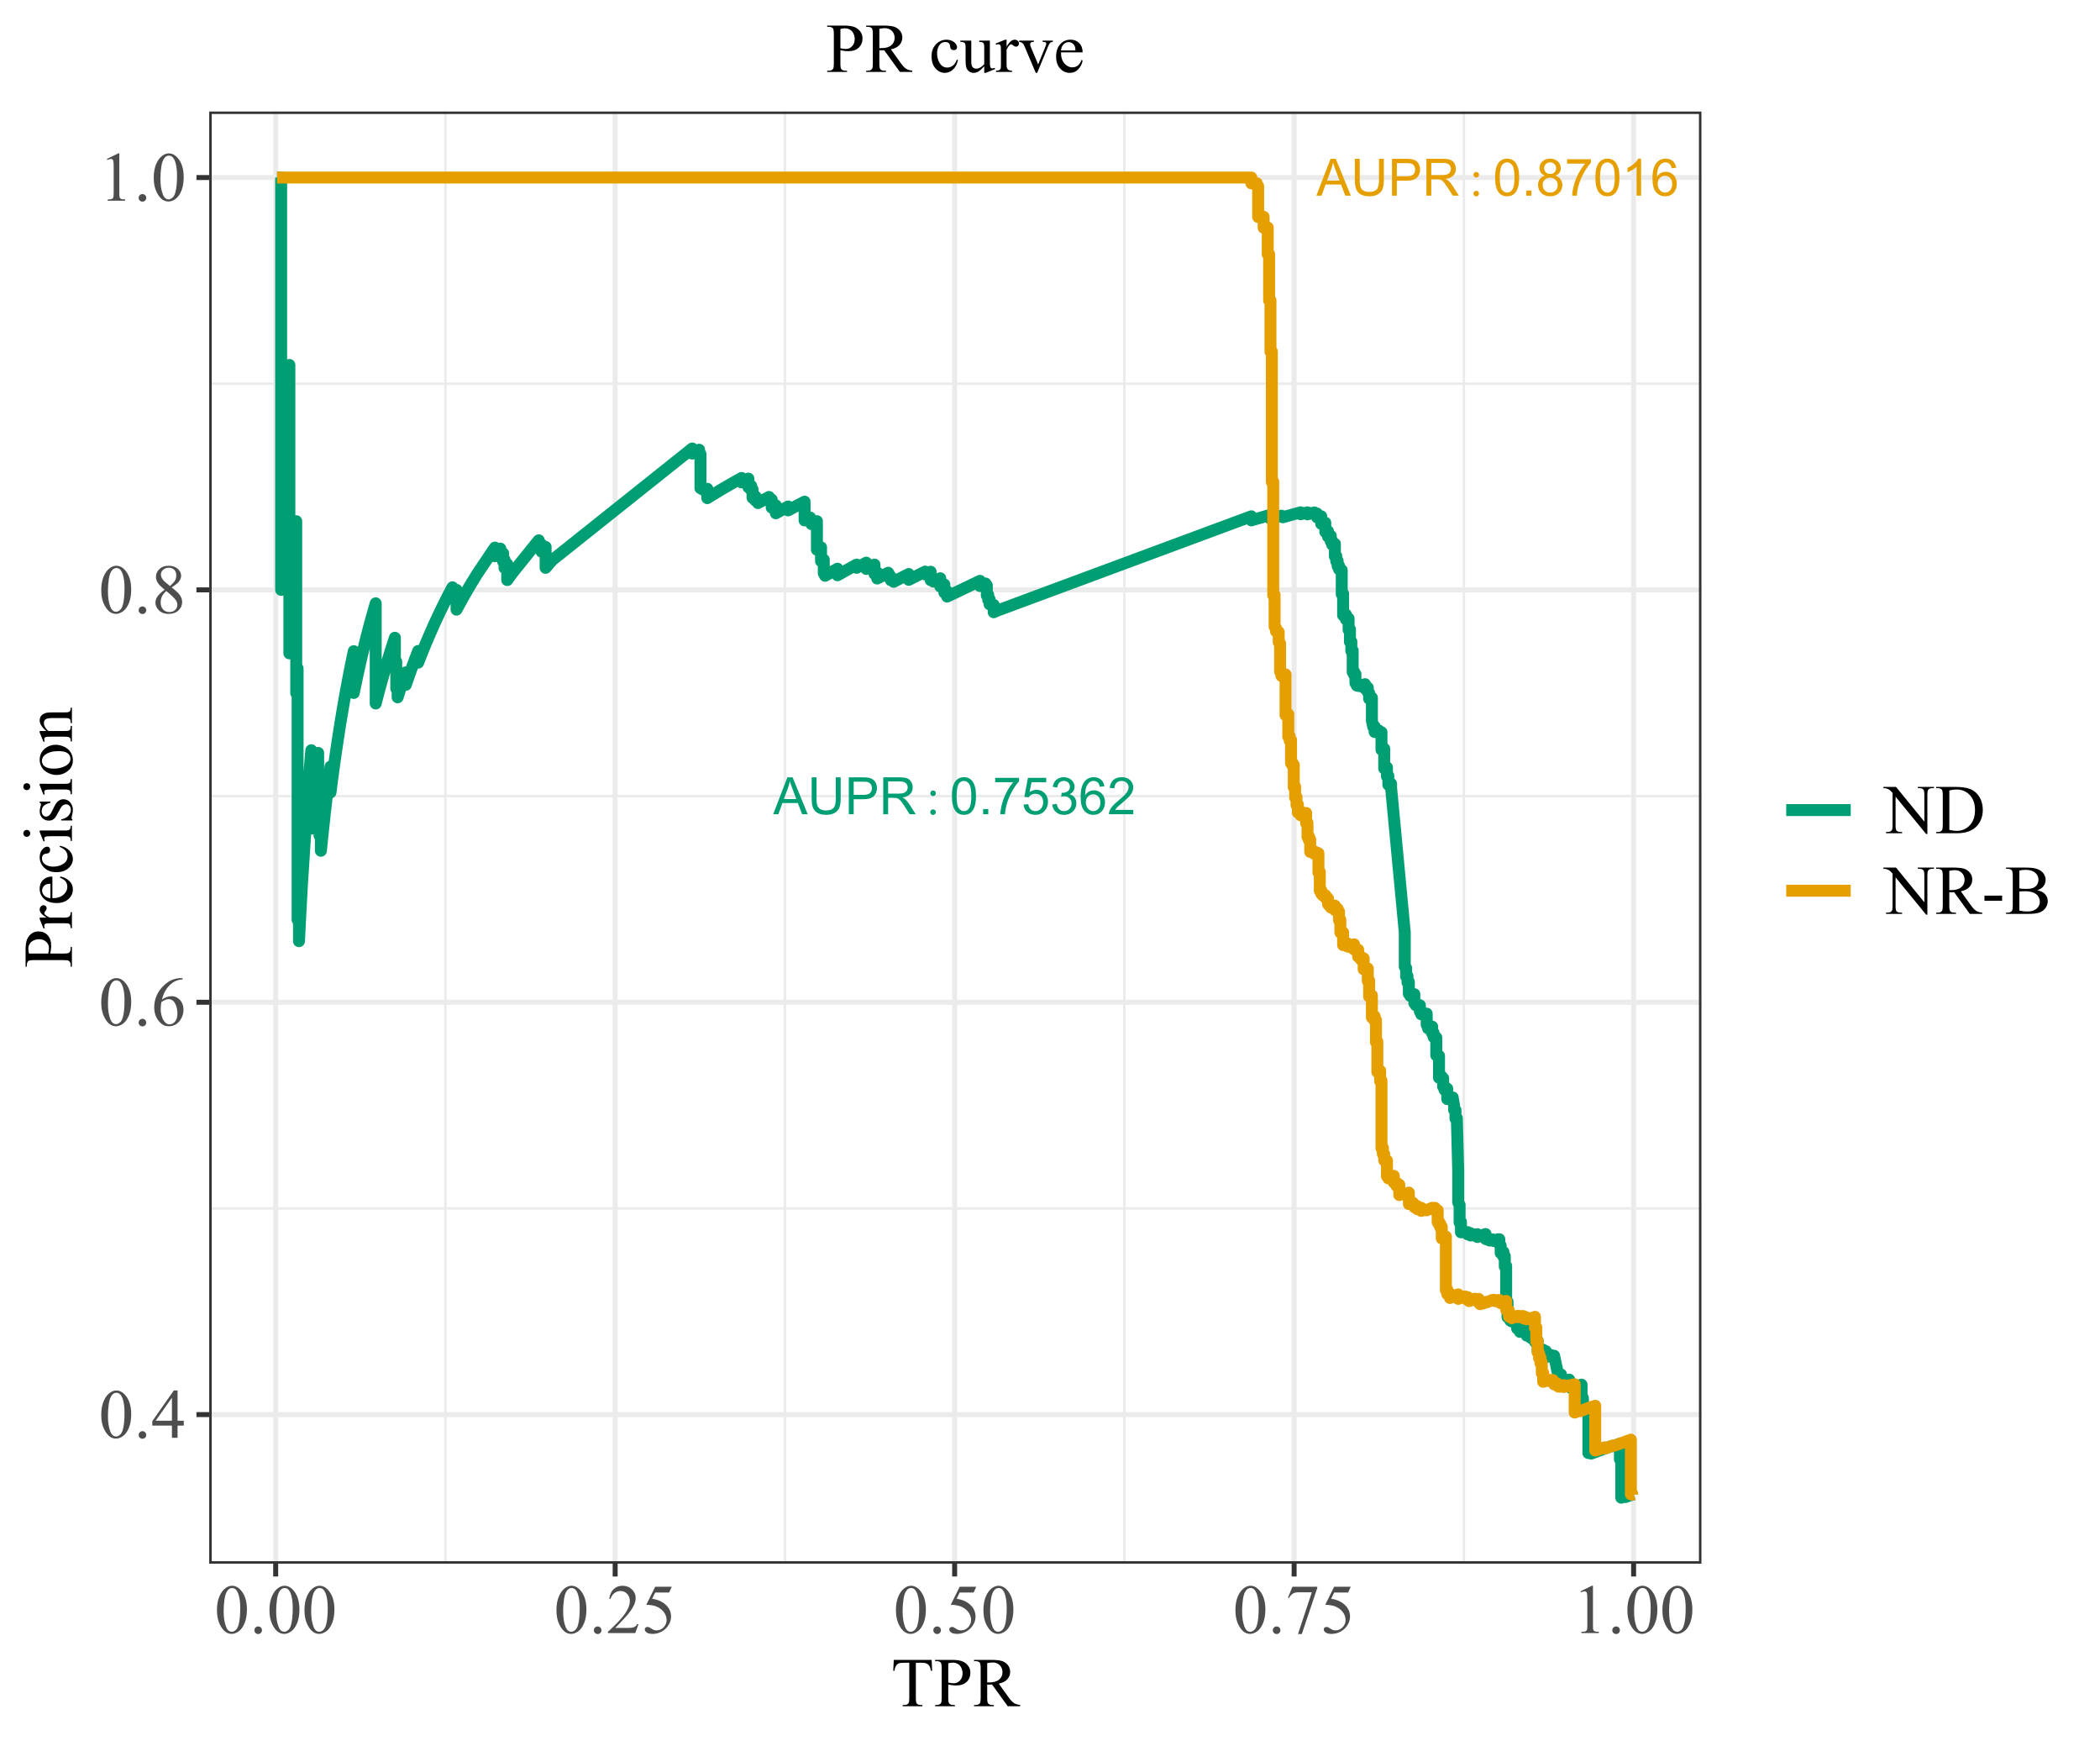 <?xml version="1.0" encoding="UTF-8"?>
<svg xmlns="http://www.w3.org/2000/svg" xmlns:xlink="http://www.w3.org/1999/xlink" width="450pt" height="374pt" viewBox="0 0 450 374" version="1.1">
<defs>
<g>
<symbol overflow="visible" id="glyph0-0">
<path style="stroke:none;" d="M 1.379 0 L 1.379 -6.898 L 6.898 -6.898 L 6.898 0 Z M 1.551 -0.172 L 6.727 -0.172 L 6.727 -6.727 L 1.551 -6.727 Z M 1.551 -0.172 "/>
</symbol>
<symbol overflow="visible" id="glyph0-1">
<path style="stroke:none;" d="M -0.016 0 L 3.02 -7.902 L 4.145 -7.902 L 7.379 0 L 6.188 0 L 5.266 -2.395 L 1.961 -2.395 L 1.094 0 Z M 2.266 -3.246 L 4.941 -3.246 L 4.117 -5.434 C 3.863 -6.094 3.676 -6.641 3.559 -7.074 C 3.453 -6.562 3.312 -6.059 3.133 -5.562 Z M 2.266 -3.246 "/>
</symbol>
<symbol overflow="visible" id="glyph0-2">
<path style="stroke:none;" d="M 6.039 -7.902 L 7.082 -7.902 L 7.082 -3.336 C 7.078 -2.539 6.988 -1.91 6.812 -1.441 C 6.629 -0.973 6.305 -0.594 5.84 -0.305 C 5.367 -0.016 4.754 0.129 3.996 0.133 C 3.254 0.129 2.645 0.004 2.176 -0.246 C 1.703 -0.5 1.367 -0.867 1.168 -1.355 C 0.965 -1.836 0.867 -2.496 0.867 -3.336 L 0.867 -7.902 L 1.914 -7.902 L 1.914 -3.344 C 1.91 -2.652 1.973 -2.145 2.105 -1.824 C 2.23 -1.496 2.449 -1.246 2.762 -1.07 C 3.07 -0.895 3.453 -0.809 3.902 -0.809 C 4.668 -0.809 5.215 -0.98 5.547 -1.332 C 5.871 -1.676 6.035 -2.348 6.039 -3.344 Z M 6.039 -7.902 "/>
</symbol>
<symbol overflow="visible" id="glyph0-3">
<path style="stroke:none;" d="M 0.852 0 L 0.852 -7.902 L 3.832 -7.902 C 4.355 -7.898 4.754 -7.875 5.035 -7.828 C 5.418 -7.762 5.742 -7.637 6.008 -7.457 C 6.266 -7.273 6.477 -7.02 6.641 -6.691 C 6.797 -6.363 6.879 -6.004 6.883 -5.617 C 6.879 -4.941 6.664 -4.371 6.242 -3.91 C 5.812 -3.441 5.043 -3.211 3.926 -3.211 L 1.898 -3.211 L 1.898 0 Z M 1.898 -4.145 L 3.941 -4.145 C 4.613 -4.141 5.094 -4.266 5.379 -4.52 C 5.66 -4.77 5.801 -5.125 5.805 -5.586 C 5.801 -5.914 5.719 -6.199 5.555 -6.434 C 5.387 -6.668 5.164 -6.82 4.895 -6.898 C 4.715 -6.941 4.391 -6.965 3.918 -6.969 L 1.898 -6.969 Z M 1.898 -4.145 "/>
</symbol>
<symbol overflow="visible" id="glyph0-4">
<path style="stroke:none;" d="M 0.867 0 L 0.867 -7.902 L 4.371 -7.902 C 5.074 -7.898 5.609 -7.828 5.977 -7.688 C 6.344 -7.547 6.637 -7.297 6.855 -6.938 C 7.074 -6.578 7.184 -6.18 7.184 -5.746 C 7.184 -5.184 7 -4.711 6.641 -4.328 C 6.273 -3.941 5.715 -3.695 4.961 -3.594 C 5.234 -3.457 5.445 -3.328 5.59 -3.203 C 5.895 -2.918 6.184 -2.566 6.457 -2.152 L 7.832 0 L 6.516 0 L 5.473 -1.645 C 5.164 -2.117 4.91 -2.48 4.715 -2.73 C 4.516 -2.98 4.34 -3.156 4.188 -3.262 C 4.027 -3.359 3.867 -3.43 3.707 -3.473 C 3.586 -3.492 3.391 -3.504 3.125 -3.508 L 1.914 -3.508 L 1.914 0 Z M 1.914 -4.414 L 4.16 -4.414 C 4.637 -4.41 5.008 -4.461 5.281 -4.562 C 5.547 -4.66 5.754 -4.816 5.895 -5.035 C 6.035 -5.25 6.105 -5.488 6.105 -5.746 C 6.105 -6.117 5.969 -6.426 5.699 -6.668 C 5.426 -6.906 4.996 -7.023 4.414 -7.027 L 1.914 -7.027 Z M 1.914 -4.414 "/>
</symbol>
<symbol overflow="visible" id="glyph0-5">
<path style="stroke:none;" d="M 0.457 -3.898 C 0.457 -4.828 0.551 -5.582 0.746 -6.152 C 0.934 -6.723 1.219 -7.16 1.602 -7.469 C 1.977 -7.777 2.457 -7.934 3.035 -7.934 C 3.457 -7.934 3.828 -7.848 4.148 -7.676 C 4.469 -7.504 4.73 -7.258 4.941 -6.938 C 5.145 -6.617 5.309 -6.227 5.434 -5.766 C 5.551 -5.305 5.613 -4.68 5.613 -3.898 C 5.613 -2.969 5.516 -2.223 5.324 -1.652 C 5.133 -1.082 4.848 -0.641 4.469 -0.332 C 4.09 -0.023 3.613 0.129 3.035 0.133 C 2.27 0.129 1.668 -0.141 1.238 -0.684 C 0.715 -1.34 0.457 -2.41 0.457 -3.898 Z M 1.457 -3.898 C 1.453 -2.598 1.605 -1.734 1.91 -1.309 C 2.215 -0.875 2.59 -0.66 3.035 -0.664 C 3.48 -0.66 3.852 -0.875 4.156 -1.309 C 4.457 -1.738 4.609 -2.602 4.613 -3.898 C 4.609 -5.195 4.457 -6.059 4.156 -6.488 C 3.852 -6.914 3.477 -7.129 3.023 -7.133 C 2.578 -7.129 2.223 -6.941 1.957 -6.566 C 1.621 -6.082 1.453 -5.191 1.457 -3.898 Z M 1.457 -3.898 "/>
</symbol>
<symbol overflow="visible" id="glyph0-6">
<path style="stroke:none;" d="M 1.004 0 L 1.004 -1.105 L 2.109 -1.105 L 2.109 0 Z M 1.004 0 "/>
</symbol>
<symbol overflow="visible" id="glyph0-7">
<path style="stroke:none;" d="M 1.953 -4.285 C 1.547 -4.43 1.25 -4.641 1.055 -4.914 C 0.859 -5.184 0.762 -5.512 0.766 -5.898 C 0.762 -6.469 0.969 -6.949 1.383 -7.344 C 1.797 -7.734 2.348 -7.934 3.035 -7.934 C 3.723 -7.934 4.277 -7.73 4.699 -7.332 C 5.121 -6.93 5.332 -6.445 5.332 -5.871 C 5.332 -5.504 5.234 -5.184 5.043 -4.914 C 4.848 -4.641 4.555 -4.43 4.168 -4.285 C 4.648 -4.121 5.02 -3.867 5.273 -3.52 C 5.527 -3.164 5.652 -2.742 5.656 -2.258 C 5.652 -1.578 5.414 -1.012 4.938 -0.555 C 4.457 -0.098 3.828 0.129 3.051 0.133 C 2.27 0.129 1.641 -0.098 1.164 -0.559 C 0.684 -1.016 0.445 -1.594 0.449 -2.285 C 0.445 -2.797 0.574 -3.227 0.84 -3.574 C 1.098 -3.922 1.469 -4.156 1.953 -4.285 Z M 1.758 -5.93 C 1.758 -5.555 1.875 -5.246 2.117 -5.012 C 2.355 -4.77 2.668 -4.652 3.055 -4.656 C 3.426 -4.652 3.734 -4.77 3.973 -5.008 C 4.211 -5.242 4.328 -5.531 4.332 -5.875 C 4.328 -6.23 4.207 -6.531 3.961 -6.773 C 3.715 -7.016 3.41 -7.137 3.047 -7.137 C 2.676 -7.137 2.367 -7.016 2.125 -6.781 C 1.879 -6.539 1.758 -6.258 1.758 -5.93 Z M 1.445 -2.281 C 1.441 -2 1.508 -1.734 1.641 -1.477 C 1.773 -1.219 1.969 -1.016 2.227 -0.875 C 2.484 -0.73 2.762 -0.66 3.062 -0.664 C 3.523 -0.66 3.906 -0.809 4.211 -1.109 C 4.512 -1.406 4.664 -1.785 4.664 -2.246 C 4.664 -2.711 4.508 -3.098 4.195 -3.406 C 3.883 -3.707 3.492 -3.859 3.031 -3.863 C 2.57 -3.859 2.191 -3.711 1.895 -3.41 C 1.59 -3.109 1.441 -2.73 1.445 -2.281 Z M 1.445 -2.281 "/>
</symbol>
<symbol overflow="visible" id="glyph0-8">
<path style="stroke:none;" d="M 0.523 -6.867 L 0.523 -7.801 L 5.637 -7.801 L 5.637 -7.047 C 5.133 -6.508 4.633 -5.797 4.141 -4.91 C 3.645 -4.02 3.262 -3.105 2.996 -2.172 C 2.801 -1.508 2.68 -0.785 2.625 0 L 1.629 0 C 1.637 -0.621 1.758 -1.371 1.992 -2.254 C 2.227 -3.133 2.562 -3.98 3 -4.801 C 3.438 -5.613 3.902 -6.305 4.395 -6.867 Z M 0.523 -6.867 "/>
</symbol>
<symbol overflow="visible" id="glyph0-9">
<path style="stroke:none;" d="M 4.113 0 L 3.145 0 L 3.145 -6.184 C 2.906 -5.957 2.598 -5.734 2.223 -5.512 C 1.84 -5.289 1.5 -5.121 1.203 -5.012 L 1.203 -5.949 C 1.742 -6.199 2.219 -6.508 2.625 -6.875 C 3.031 -7.234 3.316 -7.59 3.488 -7.934 L 4.113 -7.934 Z M 4.113 0 "/>
</symbol>
<symbol overflow="visible" id="glyph0-10">
<path style="stroke:none;" d="M 5.492 -5.969 L 4.527 -5.891 C 4.438 -6.27 4.316 -6.547 4.16 -6.723 C 3.898 -6.996 3.574 -7.137 3.191 -7.137 C 2.879 -7.137 2.609 -7.051 2.379 -6.879 C 2.07 -6.652 1.828 -6.324 1.652 -5.902 C 1.477 -5.473 1.383 -4.863 1.379 -4.074 C 1.609 -4.426 1.895 -4.691 2.234 -4.867 C 2.57 -5.035 2.926 -5.121 3.301 -5.125 C 3.941 -5.121 4.492 -4.883 4.949 -4.41 C 5.402 -3.934 5.629 -3.32 5.633 -2.566 C 5.629 -2.066 5.523 -1.602 5.312 -1.18 C 5.098 -0.75 4.805 -0.426 4.43 -0.203 C 4.055 0.02 3.629 0.129 3.16 0.133 C 2.348 0.129 1.688 -0.164 1.18 -0.758 C 0.664 -1.348 0.41 -2.328 0.414 -3.699 C 0.41 -5.223 0.691 -6.332 1.262 -7.027 C 1.75 -7.629 2.414 -7.934 3.25 -7.934 C 3.871 -7.934 4.379 -7.758 4.777 -7.41 C 5.172 -7.062 5.41 -6.582 5.492 -5.969 Z M 1.531 -2.559 C 1.527 -2.223 1.598 -1.902 1.742 -1.602 C 1.883 -1.293 2.082 -1.062 2.34 -0.902 C 2.59 -0.742 2.859 -0.66 3.145 -0.664 C 3.551 -0.66 3.902 -0.828 4.199 -1.16 C 4.492 -1.488 4.641 -1.938 4.641 -2.508 C 4.641 -3.051 4.492 -3.48 4.203 -3.797 C 3.91 -4.109 3.547 -4.266 3.105 -4.27 C 2.668 -4.266 2.293 -4.109 1.988 -3.797 C 1.68 -3.48 1.527 -3.066 1.531 -2.559 Z M 1.531 -2.559 "/>
</symbol>
<symbol overflow="visible" id="glyph0-11">
<path style="stroke:none;" d="M 0.457 -2.07 L 1.477 -2.156 C 1.551 -1.66 1.723 -1.285 2 -1.039 C 2.273 -0.785 2.605 -0.66 2.996 -0.664 C 3.461 -0.66 3.859 -0.836 4.184 -1.191 C 4.504 -1.539 4.664 -2.008 4.668 -2.594 C 4.664 -3.145 4.508 -3.582 4.199 -3.902 C 3.887 -4.223 3.48 -4.383 2.98 -4.383 C 2.664 -4.383 2.383 -4.309 2.133 -4.168 C 1.883 -4.023 1.684 -3.84 1.543 -3.617 L 0.629 -3.734 L 1.395 -7.793 L 5.324 -7.793 L 5.324 -6.867 L 2.172 -6.867 L 1.746 -4.742 C 2.219 -5.07 2.715 -5.238 3.238 -5.238 C 3.926 -5.238 4.508 -4.996 4.984 -4.52 C 5.457 -4.039 5.695 -3.426 5.699 -2.68 C 5.695 -1.961 5.488 -1.344 5.074 -0.824 C 4.566 -0.188 3.871 0.129 2.996 0.133 C 2.273 0.129 1.688 -0.07 1.234 -0.469 C 0.777 -0.871 0.52 -1.402 0.457 -2.07 Z M 0.457 -2.07 "/>
</symbol>
<symbol overflow="visible" id="glyph0-12">
<path style="stroke:none;" d="M 0.465 -2.086 L 1.434 -2.215 C 1.543 -1.664 1.73 -1.266 2 -1.027 C 2.266 -0.781 2.594 -0.66 2.98 -0.664 C 3.434 -0.66 3.82 -0.82 4.137 -1.137 C 4.449 -1.453 4.605 -1.844 4.609 -2.312 C 4.605 -2.754 4.461 -3.121 4.172 -3.414 C 3.879 -3.699 3.508 -3.844 3.062 -3.848 C 2.875 -3.844 2.648 -3.809 2.379 -3.742 L 2.484 -4.594 C 2.547 -4.586 2.598 -4.582 2.641 -4.582 C 3.051 -4.582 3.422 -4.688 3.758 -4.906 C 4.086 -5.117 4.254 -5.449 4.254 -5.902 C 4.254 -6.254 4.133 -6.551 3.891 -6.785 C 3.648 -7.02 3.336 -7.137 2.961 -7.137 C 2.578 -7.137 2.266 -7.016 2.016 -6.781 C 1.766 -6.539 1.602 -6.184 1.531 -5.715 L 0.562 -5.887 C 0.68 -6.535 0.945 -7.039 1.367 -7.398 C 1.785 -7.754 2.309 -7.934 2.938 -7.934 C 3.367 -7.934 3.766 -7.84 4.129 -7.656 C 4.488 -7.469 4.766 -7.215 4.961 -6.898 C 5.152 -6.578 5.25 -6.242 5.25 -5.883 C 5.25 -5.539 5.156 -5.227 4.973 -4.945 C 4.789 -4.664 4.52 -4.441 4.16 -4.281 C 4.629 -4.168 4.992 -3.941 5.25 -3.605 C 5.508 -3.262 5.637 -2.84 5.637 -2.336 C 5.637 -1.645 5.383 -1.059 4.883 -0.578 C 4.375 -0.098 3.742 0.141 2.977 0.141 C 2.281 0.141 1.703 -0.066 1.246 -0.48 C 0.789 -0.895 0.527 -1.43 0.465 -2.086 Z M 0.465 -2.086 "/>
</symbol>
<symbol overflow="visible" id="glyph0-13">
<path style="stroke:none;" d="M 5.559 -0.934 L 5.559 0 L 0.336 0 C 0.324 -0.234 0.363 -0.457 0.449 -0.672 C 0.578 -1.027 0.789 -1.379 1.086 -1.723 C 1.375 -2.066 1.801 -2.465 2.355 -2.922 C 3.215 -3.621 3.793 -4.18 4.098 -4.594 C 4.395 -5.004 4.547 -5.391 4.551 -5.762 C 4.547 -6.145 4.41 -6.469 4.137 -6.734 C 3.863 -6.996 3.504 -7.129 3.062 -7.133 C 2.59 -7.129 2.215 -6.988 1.938 -6.711 C 1.656 -6.426 1.516 -6.039 1.516 -5.547 L 0.516 -5.648 C 0.586 -6.391 0.844 -6.957 1.289 -7.348 C 1.734 -7.738 2.332 -7.934 3.082 -7.934 C 3.84 -7.934 4.438 -7.723 4.883 -7.301 C 5.32 -6.879 5.543 -6.359 5.547 -5.742 C 5.543 -5.422 5.477 -5.109 5.352 -4.809 C 5.219 -4.5 5.004 -4.18 4.707 -3.844 C 4.402 -3.504 3.906 -3.039 3.211 -2.453 C 2.629 -1.961 2.254 -1.629 2.09 -1.457 C 1.922 -1.281 1.785 -1.105 1.684 -0.934 Z M 5.559 -0.934 "/>
</symbol>
<symbol overflow="visible" id="glyph1-0">
<path style="stroke:none;" d="M 0.555 0 L 0.555 -6.898 L 6.074 -6.898 L 6.074 0 Z M 0.727 -0.172 L 5.902 -0.172 L 5.902 -6.727 L 0.727 -6.727 Z M 0.727 -0.172 "/>
</symbol>
<symbol overflow="visible" id="glyph1-1">
<path style="stroke:none;" d="M 2.133 -4.492 C 2.133 -4.324 2.07 -4.184 1.953 -4.066 C 1.832 -3.949 1.695 -3.891 1.535 -3.891 C 1.371 -3.891 1.23 -3.949 1.113 -4.066 C 0.996 -4.184 0.938 -4.324 0.938 -4.492 C 0.938 -4.652 0.996 -4.793 1.113 -4.914 C 1.23 -5.027 1.371 -5.086 1.535 -5.09 C 1.695 -5.086 1.832 -5.027 1.953 -4.914 C 2.07 -4.793 2.133 -4.652 2.133 -4.492 Z M 2.125 -0.449 C 2.121 -0.281 2.062 -0.141 1.949 -0.023 C 1.828 0.094 1.688 0.152 1.527 0.152 C 1.359 0.152 1.219 0.094 1.102 -0.023 C 0.984 -0.141 0.926 -0.281 0.926 -0.449 C 0.926 -0.609 0.984 -0.75 1.102 -0.871 C 1.219 -0.984 1.359 -1.043 1.527 -1.047 C 1.688 -1.043 1.828 -0.984 1.949 -0.871 C 2.062 -0.75 2.121 -0.609 2.125 -0.449 Z M 2.125 -0.449 "/>
</symbol>
<symbol overflow="visible" id="glyph2-0">
<path style="stroke:none;" d="M 2.078 0 L 2.078 -9.375 L 9.578 -9.375 L 9.578 0 Z M 2.312 -0.234 L 9.344 -0.234 L 9.344 -9.141 L 2.312 -9.141 Z M 2.312 -0.234 "/>
</symbol>
<symbol overflow="visible" id="glyph2-1">
<path style="stroke:none;" d="M 0.543 -4.906 C 0.539 -6.035 0.711 -7.012 1.055 -7.832 C 1.395 -8.648 1.848 -9.258 2.418 -9.66 C 2.855 -9.977 3.309 -10.137 3.781 -10.137 C 4.539 -10.137 5.223 -9.746 5.828 -8.973 C 6.582 -8.008 6.961 -6.707 6.965 -5.062 C 6.961 -3.906 6.793 -2.926 6.465 -2.121 C 6.129 -1.316 5.707 -0.73 5.195 -0.367 C 4.676 -0.004 4.18 0.176 3.707 0.176 C 2.758 0.176 1.969 -0.383 1.34 -1.5 C 0.805 -2.441 0.539 -3.574 0.543 -4.906 Z M 1.977 -4.723 C 1.973 -3.355 2.145 -2.238 2.484 -1.375 C 2.758 -0.645 3.172 -0.281 3.727 -0.285 C 3.992 -0.281 4.266 -0.398 4.547 -0.641 C 4.828 -0.875 5.043 -1.273 5.191 -1.832 C 5.418 -2.668 5.531 -3.852 5.531 -5.383 C 5.531 -6.512 5.414 -7.457 5.18 -8.219 C 5 -8.777 4.77 -9.176 4.496 -9.41 C 4.293 -9.57 4.055 -9.648 3.773 -9.652 C 3.438 -9.648 3.141 -9.5 2.887 -9.207 C 2.531 -8.797 2.293 -8.16 2.168 -7.293 C 2.039 -6.422 1.973 -5.566 1.977 -4.723 Z M 1.977 -4.723 "/>
</symbol>
<symbol overflow="visible" id="glyph2-2">
<path style="stroke:none;" d="M 1.875 -1.422 C 2.102 -1.418 2.293 -1.34 2.453 -1.184 C 2.605 -1.023 2.684 -0.832 2.688 -0.609 C 2.684 -0.383 2.605 -0.188 2.449 -0.031 C 2.289 0.125 2.098 0.199 1.875 0.203 C 1.648 0.199 1.457 0.125 1.301 -0.031 C 1.141 -0.188 1.059 -0.383 1.062 -0.609 C 1.059 -0.836 1.141 -1.027 1.301 -1.188 C 1.457 -1.34 1.648 -1.418 1.875 -1.422 Z M 1.875 -1.422 "/>
</symbol>
<symbol overflow="visible" id="glyph2-3">
<path style="stroke:none;" d="M 6.98 -3.664 L 6.98 -2.621 L 5.648 -2.621 L 5.648 0 L 4.438 0 L 4.438 -2.621 L 0.234 -2.621 L 0.234 -3.559 L 4.84 -10.137 L 5.648 -10.137 L 5.648 -3.664 Z M 4.438 -3.664 L 4.438 -8.59 L 0.953 -3.664 Z M 4.438 -3.664 "/>
</symbol>
<symbol overflow="visible" id="glyph2-4">
<path style="stroke:none;" d="M 6.723 -10.137 L 6.723 -9.867 C 6.074 -9.801 5.551 -9.672 5.145 -9.48 C 4.738 -9.285 4.336 -8.988 3.938 -8.598 C 3.539 -8.199 3.207 -7.758 2.945 -7.273 C 2.684 -6.785 2.465 -6.211 2.293 -5.543 C 2.992 -6.027 3.699 -6.27 4.41 -6.27 C 5.086 -6.27 5.672 -5.996 6.172 -5.449 C 6.668 -4.902 6.918 -4.199 6.922 -3.34 C 6.918 -2.508 6.668 -1.75 6.168 -1.07 C 5.559 -0.238 4.758 0.176 3.766 0.176 C 3.082 0.176 2.504 -0.047 2.035 -0.5 C 1.105 -1.367 0.645 -2.5 0.645 -3.898 C 0.645 -4.781 0.82 -5.625 1.18 -6.43 C 1.531 -7.227 2.043 -7.938 2.707 -8.562 C 3.367 -9.18 4 -9.598 4.605 -9.812 C 5.211 -10.027 5.773 -10.137 6.297 -10.137 Z M 2.168 -5.008 C 2.078 -4.348 2.031 -3.816 2.035 -3.414 C 2.031 -2.941 2.117 -2.434 2.293 -1.887 C 2.465 -1.336 2.727 -0.898 3.07 -0.578 C 3.316 -0.348 3.617 -0.234 3.977 -0.234 C 4.398 -0.234 4.777 -0.434 5.113 -0.836 C 5.445 -1.234 5.613 -1.805 5.617 -2.547 C 5.613 -3.379 5.445 -4.102 5.117 -4.715 C 4.781 -5.324 4.312 -5.629 3.707 -5.633 C 3.52 -5.629 3.32 -5.59 3.109 -5.516 C 2.895 -5.434 2.582 -5.266 2.168 -5.008 Z M 2.168 -5.008 "/>
</symbol>
<symbol overflow="visible" id="glyph2-5">
<path style="stroke:none;" d="M 2.879 -5.004 C 2.09 -5.645 1.586 -6.16 1.359 -6.555 C 1.133 -6.941 1.02 -7.348 1.02 -7.77 C 1.02 -8.414 1.266 -8.969 1.766 -9.438 C 2.258 -9.902 2.922 -10.137 3.75 -10.137 C 4.551 -10.137 5.195 -9.918 5.684 -9.484 C 6.168 -9.047 6.41 -8.551 6.414 -8 C 6.41 -7.625 6.277 -7.246 6.02 -6.863 C 5.754 -6.473 5.207 -6.02 4.371 -5.5 C 5.23 -4.832 5.797 -4.309 6.078 -3.934 C 6.445 -3.434 6.633 -2.91 6.637 -2.359 C 6.633 -1.66 6.367 -1.062 5.836 -0.566 C 5.305 -0.07 4.605 0.176 3.742 0.176 C 2.797 0.176 2.062 -0.117 1.539 -0.711 C 1.113 -1.18 0.902 -1.699 0.906 -2.262 C 0.902 -2.699 1.051 -3.133 1.348 -3.57 C 1.645 -4 2.152 -4.48 2.879 -5.004 Z M 4.027 -5.785 C 4.609 -6.309 4.98 -6.727 5.141 -7.035 C 5.293 -7.336 5.371 -7.68 5.375 -8.07 C 5.371 -8.578 5.227 -8.98 4.941 -9.273 C 4.652 -9.562 4.262 -9.707 3.766 -9.711 C 3.262 -9.707 2.855 -9.562 2.547 -9.277 C 2.23 -8.988 2.074 -8.652 2.078 -8.27 C 2.074 -8.012 2.141 -7.758 2.273 -7.504 C 2.402 -7.25 2.586 -7.008 2.828 -6.781 Z M 3.223 -4.723 C 2.816 -4.379 2.516 -4.004 2.32 -3.605 C 2.125 -3.199 2.027 -2.766 2.027 -2.301 C 2.027 -1.668 2.199 -1.164 2.543 -0.785 C 2.887 -0.406 3.324 -0.215 3.859 -0.219 C 4.387 -0.215 4.809 -0.363 5.125 -0.664 C 5.441 -0.961 5.602 -1.324 5.602 -1.75 C 5.602 -2.098 5.508 -2.414 5.324 -2.695 C 4.977 -3.211 4.277 -3.887 3.223 -4.723 Z M 3.223 -4.723 "/>
</symbol>
<symbol overflow="visible" id="glyph2-6">
<path style="stroke:none;" d="M 1.758 -8.957 L 4.176 -10.137 L 4.418 -10.137 L 4.418 -1.75 C 4.418 -1.191 4.438 -0.844 4.484 -0.707 C 4.527 -0.57 4.625 -0.465 4.773 -0.395 C 4.918 -0.316 5.215 -0.277 5.668 -0.27 L 5.668 0 L 1.934 0 L 1.934 -0.27 C 2.402 -0.277 2.703 -0.316 2.84 -0.391 C 2.977 -0.461 3.07 -0.555 3.125 -0.676 C 3.176 -0.793 3.203 -1.152 3.207 -1.75 L 3.207 -7.113 C 3.203 -7.832 3.18 -8.293 3.133 -8.504 C 3.098 -8.656 3.035 -8.773 2.945 -8.848 C 2.855 -8.918 2.746 -8.953 2.621 -8.957 C 2.438 -8.953 2.188 -8.879 1.867 -8.73 Z M 1.758 -8.957 "/>
</symbol>
<symbol overflow="visible" id="glyph2-7">
<path style="stroke:none;" d="M 6.879 -1.91 L 6.18 0 L 0.32 0 L 0.32 -0.27 C 2.043 -1.84 3.258 -3.121 3.961 -4.121 C 4.664 -5.113 5.016 -6.027 5.016 -6.855 C 5.016 -7.484 4.82 -8 4.438 -8.406 C 4.047 -8.809 3.586 -9.012 3.055 -9.016 C 2.562 -9.012 2.125 -8.867 1.738 -8.586 C 1.348 -8.297 1.062 -7.879 0.879 -7.332 L 0.609 -7.332 C 0.727 -8.23 1.039 -8.926 1.547 -9.41 C 2.055 -9.895 2.684 -10.137 3.441 -10.137 C 4.246 -10.137 4.922 -9.875 5.461 -9.359 C 6 -8.84 6.27 -8.23 6.27 -7.531 C 6.27 -7.023 6.152 -6.52 5.918 -6.02 C 5.555 -5.227 4.969 -4.391 4.16 -3.508 C 2.941 -2.176 2.18 -1.375 1.883 -1.105 L 4.477 -1.105 C 5 -1.102 5.367 -1.121 5.582 -1.164 C 5.793 -1.199 5.984 -1.277 6.156 -1.402 C 6.324 -1.52 6.473 -1.691 6.605 -1.91 Z M 6.879 -1.91 "/>
</symbol>
<symbol overflow="visible" id="glyph2-8">
<path style="stroke:none;" d="M 6.512 -9.93 L 5.941 -8.688 L 2.953 -8.688 L 2.301 -7.352 C 3.594 -7.16 4.617 -6.68 5.375 -5.91 C 6.023 -5.242 6.352 -4.461 6.352 -3.566 C 6.352 -3.039 6.242 -2.555 6.031 -2.113 C 5.812 -1.668 5.547 -1.289 5.227 -0.98 C 4.906 -0.664 4.547 -0.414 4.152 -0.227 C 3.59 0.043 3.016 0.176 2.426 0.176 C 1.828 0.176 1.395 0.074 1.125 -0.129 C 0.852 -0.332 0.715 -0.555 0.719 -0.797 C 0.715 -0.934 0.77 -1.055 0.887 -1.16 C 0.996 -1.266 1.141 -1.316 1.312 -1.32 C 1.438 -1.316 1.547 -1.297 1.645 -1.262 C 1.738 -1.219 1.902 -1.121 2.133 -0.961 C 2.496 -0.703 2.867 -0.574 3.246 -0.578 C 3.816 -0.574 4.316 -0.789 4.75 -1.227 C 5.18 -1.656 5.395 -2.184 5.398 -2.805 C 5.395 -3.402 5.203 -3.961 4.82 -4.484 C 4.434 -5 3.902 -5.402 3.223 -5.691 C 2.691 -5.906 1.965 -6.035 1.047 -6.07 L 2.953 -9.93 Z M 6.512 -9.93 "/>
</symbol>
<symbol overflow="visible" id="glyph2-9">
<path style="stroke:none;" d="M 1.508 -9.93 L 6.832 -9.93 L 6.832 -9.652 L 3.523 0.203 L 2.703 0.203 L 5.668 -8.738 L 2.938 -8.738 C 2.383 -8.734 1.992 -8.668 1.758 -8.539 C 1.344 -8.312 1.012 -7.969 0.77 -7.5 L 0.555 -7.582 Z M 1.508 -9.93 "/>
</symbol>
<symbol overflow="visible" id="glyph2-10">
<path style="stroke:none;" d="M 8.68 -9.93 L 8.789 -7.602 L 8.512 -7.602 C 8.453 -8.008 8.379 -8.301 8.289 -8.48 C 8.137 -8.762 7.934 -8.973 7.684 -9.105 C 7.43 -9.238 7.102 -9.305 6.695 -9.309 L 5.297 -9.309 L 5.297 -1.723 C 5.297 -1.109 5.359 -0.727 5.492 -0.578 C 5.676 -0.371 5.965 -0.27 6.352 -0.27 L 6.695 -0.27 L 6.695 0 L 2.484 0 L 2.484 -0.27 L 2.836 -0.27 C 3.254 -0.27 3.551 -0.395 3.727 -0.652 C 3.836 -0.805 3.891 -1.164 3.891 -1.723 L 3.891 -9.309 L 2.695 -9.309 C 2.23 -9.305 1.898 -9.27 1.707 -9.207 C 1.449 -9.109 1.234 -8.934 1.055 -8.672 C 0.875 -8.406 0.766 -8.047 0.734 -7.602 L 0.453 -7.602 L 0.57 -9.93 Z M 8.68 -9.93 "/>
</symbol>
<symbol overflow="visible" id="glyph2-11">
<path style="stroke:none;" d="M 3.078 -4.652 L 3.078 -1.758 C 3.074 -1.133 3.145 -0.742 3.281 -0.594 C 3.465 -0.375 3.746 -0.27 4.125 -0.27 L 4.504 -0.27 L 4.504 0 L 0.25 0 L 0.25 -0.27 L 0.621 -0.27 C 1.043 -0.27 1.344 -0.406 1.523 -0.68 C 1.621 -0.828 1.668 -1.188 1.672 -1.758 L 1.672 -8.172 C 1.668 -8.793 1.602 -9.184 1.473 -9.34 C 1.277 -9.551 0.996 -9.656 0.621 -9.66 L 0.25 -9.66 L 0.25 -9.93 L 3.891 -9.93 C 4.777 -9.926 5.477 -9.836 5.992 -9.656 C 6.504 -9.473 6.938 -9.164 7.289 -8.73 C 7.641 -8.293 7.816 -7.777 7.816 -7.184 C 7.816 -6.371 7.547 -5.711 7.012 -5.207 C 6.477 -4.695 5.723 -4.441 4.746 -4.445 C 4.504 -4.441 4.242 -4.457 3.969 -4.496 C 3.688 -4.527 3.391 -4.582 3.078 -4.652 Z M 3.078 -5.07 C 3.332 -5.016 3.562 -4.98 3.766 -4.957 C 3.965 -4.934 4.137 -4.922 4.277 -4.922 C 4.785 -4.922 5.223 -5.117 5.59 -5.512 C 5.957 -5.902 6.141 -6.41 6.145 -7.039 C 6.141 -7.465 6.051 -7.863 5.879 -8.234 C 5.699 -8.602 5.453 -8.879 5.133 -9.062 C 4.812 -9.246 4.445 -9.34 4.035 -9.34 C 3.785 -9.34 3.465 -9.293 3.078 -9.199 Z M 3.078 -5.07 "/>
</symbol>
<symbol overflow="visible" id="glyph2-12">
<path style="stroke:none;" d="M 10.137 0 L 7.484 0 L 4.125 -4.645 C 3.875 -4.633 3.672 -4.629 3.516 -4.629 C 3.453 -4.629 3.383 -4.629 3.309 -4.633 C 3.234 -4.633 3.16 -4.637 3.082 -4.645 L 3.082 -1.758 C 3.082 -1.133 3.148 -0.742 3.289 -0.594 C 3.469 -0.375 3.75 -0.27 4.125 -0.27 L 4.512 -0.27 L 4.512 0 L 0.258 0 L 0.258 -0.27 L 0.629 -0.27 C 1.043 -0.27 1.344 -0.406 1.531 -0.68 C 1.629 -0.828 1.68 -1.188 1.684 -1.758 L 1.684 -8.172 C 1.68 -8.793 1.613 -9.184 1.48 -9.34 C 1.289 -9.551 1.004 -9.656 0.629 -9.66 L 0.258 -9.66 L 0.258 -9.93 L 3.875 -9.93 C 4.926 -9.926 5.703 -9.848 6.207 -9.699 C 6.703 -9.543 7.129 -9.262 7.48 -8.852 C 7.828 -8.438 8.004 -7.945 8.004 -7.375 C 8.004 -6.762 7.805 -6.23 7.406 -5.785 C 7.008 -5.332 6.391 -5.016 5.559 -4.836 L 7.609 -1.984 C 8.074 -1.328 8.477 -0.895 8.816 -0.68 C 9.152 -0.465 9.594 -0.328 10.137 -0.27 Z M 3.082 -5.105 C 3.176 -5.102 3.254 -5.102 3.324 -5.102 C 3.391 -5.098 3.449 -5.098 3.492 -5.098 C 4.438 -5.098 5.152 -5.301 5.637 -5.711 C 6.117 -6.121 6.355 -6.645 6.359 -7.281 C 6.355 -7.898 6.16 -8.402 5.773 -8.793 C 5.383 -9.18 4.871 -9.375 4.234 -9.375 C 3.949 -9.375 3.566 -9.328 3.082 -9.234 Z M 3.082 -5.105 "/>
</symbol>
<symbol overflow="visible" id="glyph2-13">
<path style="stroke:none;" d="M -0.199 -9.93 L 2.496 -9.93 L 8.57 -2.484 L 8.57 -8.211 C 8.566 -8.816 8.496 -9.199 8.363 -9.352 C 8.18 -9.555 7.895 -9.656 7.508 -9.66 L 7.164 -9.66 L 7.164 -9.93 L 10.621 -9.93 L 10.621 -9.66 L 10.27 -9.66 C 9.848 -9.656 9.551 -9.531 9.375 -9.281 C 9.266 -9.125 9.211 -8.766 9.215 -8.211 L 9.215 0.16 L 8.949 0.16 L 2.402 -7.836 L 2.402 -1.723 C 2.402 -1.109 2.469 -0.727 2.602 -0.578 C 2.785 -0.371 3.07 -0.27 3.457 -0.27 L 3.809 -0.27 L 3.809 0 L 0.352 0 L 0.352 -0.27 L 0.695 -0.27 C 1.117 -0.27 1.418 -0.395 1.598 -0.652 C 1.703 -0.805 1.758 -1.164 1.758 -1.723 L 1.758 -8.629 C 1.469 -8.961 1.25 -9.184 1.102 -9.293 C 0.953 -9.402 0.734 -9.5 0.445 -9.594 C 0.305 -9.633 0.09 -9.656 -0.199 -9.66 Z M -0.199 -9.93 "/>
</symbol>
<symbol overflow="visible" id="glyph2-14">
<path style="stroke:none;" d="M 0.258 0 L 0.258 -0.27 L 0.629 -0.27 C 1.043 -0.27 1.344 -0.402 1.523 -0.672 C 1.629 -0.832 1.68 -1.195 1.684 -1.758 L 1.684 -8.172 C 1.68 -8.793 1.613 -9.184 1.48 -9.34 C 1.289 -9.551 1.004 -9.656 0.629 -9.66 L 0.258 -9.66 L 0.258 -9.93 L 4.301 -9.93 C 5.785 -9.926 6.914 -9.758 7.688 -9.426 C 8.461 -9.086 9.082 -8.523 9.555 -7.742 C 10.023 -6.953 10.258 -6.047 10.262 -5.016 C 10.258 -3.633 9.84 -2.477 9 -1.555 C 8.055 -0.516 6.617 0 4.695 0 Z M 3.09 -0.719 C 3.707 -0.578 4.23 -0.508 4.652 -0.512 C 5.785 -0.508 6.723 -0.906 7.469 -1.703 C 8.215 -2.496 8.59 -3.578 8.59 -4.945 C 8.59 -6.312 8.215 -7.391 7.469 -8.188 C 6.723 -8.977 5.766 -9.375 4.594 -9.375 C 4.152 -9.375 3.648 -9.305 3.09 -9.164 Z M 3.09 -0.719 "/>
</symbol>
<symbol overflow="visible" id="glyph2-15">
<path style="stroke:none;" d="M 0.609 -3.918 L 4.395 -3.918 L 4.395 -2.812 L 0.609 -2.812 Z M 0.609 -3.918 "/>
</symbol>
<symbol overflow="visible" id="glyph2-16">
<path style="stroke:none;" d="M 6.93 -5.07 C 7.613 -4.918 8.129 -4.684 8.473 -4.367 C 8.945 -3.914 9.18 -3.367 9.184 -2.719 C 9.18 -2.223 9.023 -1.746 8.715 -1.297 C 8.398 -0.844 7.973 -0.516 7.43 -0.309 C 6.883 -0.102 6.051 0 4.938 0 L 0.25 0 L 0.25 -0.27 L 0.621 -0.27 C 1.035 -0.27 1.332 -0.402 1.516 -0.668 C 1.625 -0.836 1.68 -1.199 1.684 -1.758 L 1.684 -8.172 C 1.68 -8.785 1.609 -9.176 1.473 -9.34 C 1.277 -9.551 0.996 -9.656 0.621 -9.66 L 0.25 -9.66 L 0.25 -9.93 L 4.539 -9.93 C 5.34 -9.926 5.984 -9.867 6.469 -9.758 C 7.199 -9.578 7.758 -9.266 8.145 -8.82 C 8.527 -8.371 8.719 -7.859 8.723 -7.281 C 8.719 -6.777 8.566 -6.332 8.27 -5.941 C 7.965 -5.551 7.52 -5.258 6.93 -5.07 Z M 3.09 -5.465 C 3.27 -5.43 3.477 -5.402 3.711 -5.387 C 3.938 -5.363 4.195 -5.355 4.477 -5.359 C 5.188 -5.355 5.723 -5.434 6.082 -5.59 C 6.441 -5.746 6.715 -5.98 6.906 -6.297 C 7.094 -6.613 7.188 -6.961 7.191 -7.34 C 7.188 -7.918 6.953 -8.414 6.48 -8.824 C 6.008 -9.234 5.316 -9.438 4.41 -9.441 C 3.918 -9.438 3.477 -9.387 3.09 -9.281 Z M 3.09 -0.719 C 3.652 -0.582 4.215 -0.516 4.77 -0.52 C 5.652 -0.516 6.324 -0.715 6.789 -1.117 C 7.25 -1.512 7.48 -2.004 7.484 -2.594 C 7.48 -2.977 7.375 -3.348 7.168 -3.707 C 6.957 -4.062 6.617 -4.344 6.145 -4.547 C 5.668 -4.75 5.082 -4.852 4.387 -4.855 C 4.082 -4.852 3.824 -4.848 3.609 -4.84 C 3.395 -4.832 3.219 -4.812 3.09 -4.789 Z M 3.09 -0.719 "/>
</symbol>
<symbol overflow="visible" id="glyph2-17">
<path style="stroke:none;" d=""/>
</symbol>
<symbol overflow="visible" id="glyph2-18">
<path style="stroke:none;" d="M 6.168 -2.547 C 5.984 -1.66 5.629 -0.98 5.102 -0.508 C 4.574 -0.035 3.992 0.199 3.355 0.203 C 2.59 0.199 1.926 -0.117 1.359 -0.754 C 0.793 -1.391 0.508 -2.254 0.512 -3.348 C 0.508 -4.398 0.824 -5.258 1.453 -5.918 C 2.078 -6.574 2.832 -6.902 3.715 -6.906 C 4.371 -6.902 4.91 -6.727 5.34 -6.383 C 5.762 -6.031 5.977 -5.672 5.977 -5.297 C 5.977 -5.109 5.914 -4.957 5.797 -4.844 C 5.672 -4.727 5.508 -4.668 5.297 -4.672 C 5.008 -4.668 4.789 -4.762 4.645 -4.953 C 4.559 -5.051 4.504 -5.246 4.477 -5.535 C 4.449 -5.82 4.352 -6.039 4.184 -6.195 C 4.012 -6.336 3.773 -6.41 3.473 -6.414 C 2.98 -6.41 2.586 -6.23 2.293 -5.875 C 1.895 -5.395 1.699 -4.762 1.699 -3.977 C 1.699 -3.176 1.895 -2.469 2.289 -1.855 C 2.68 -1.242 3.211 -0.938 3.883 -0.938 C 4.359 -0.938 4.789 -1.102 5.172 -1.43 C 5.438 -1.652 5.699 -2.059 5.953 -2.652 Z M 6.168 -2.547 "/>
</symbol>
<symbol overflow="visible" id="glyph2-19">
<path style="stroke:none;" d="M 6.352 -6.711 L 6.352 -2.645 C 6.352 -1.863 6.367 -1.391 6.406 -1.219 C 6.438 -1.047 6.496 -0.926 6.582 -0.855 C 6.66 -0.785 6.754 -0.75 6.863 -0.754 C 7.012 -0.75 7.184 -0.793 7.375 -0.879 L 7.477 -0.621 L 5.473 0.203 L 5.141 0.203 L 5.141 -1.215 C 4.562 -0.586 4.125 -0.195 3.82 -0.035 C 3.516 0.121 3.195 0.199 2.863 0.203 C 2.484 0.199 2.16 0.094 1.887 -0.121 C 1.609 -0.336 1.414 -0.613 1.309 -0.957 C 1.199 -1.297 1.148 -1.781 1.148 -2.41 L 1.148 -5.406 C 1.148 -5.723 1.113 -5.941 1.047 -6.062 C 0.977 -6.184 0.875 -6.277 0.742 -6.344 C 0.605 -6.41 0.363 -6.441 0.016 -6.438 L 0.016 -6.711 L 2.367 -6.711 L 2.367 -2.219 C 2.367 -1.59 2.473 -1.18 2.691 -0.988 C 2.902 -0.789 3.168 -0.691 3.48 -0.695 C 3.688 -0.691 3.922 -0.758 4.191 -0.891 C 4.457 -1.023 4.773 -1.273 5.141 -1.648 L 5.141 -5.449 C 5.137 -5.828 5.066 -6.082 4.93 -6.219 C 4.789 -6.352 4.504 -6.426 4.066 -6.438 L 4.066 -6.711 Z M 6.352 -6.711 "/>
</symbol>
<symbol overflow="visible" id="glyph2-20">
<path style="stroke:none;" d="M 2.43 -6.906 L 2.43 -5.398 C 2.988 -6.398 3.566 -6.902 4.16 -6.906 C 4.426 -6.902 4.645 -6.82 4.824 -6.66 C 4.996 -6.492 5.086 -6.305 5.09 -6.094 C 5.086 -5.902 5.023 -5.738 4.898 -5.609 C 4.773 -5.477 4.621 -5.414 4.445 -5.414 C 4.27 -5.414 4.078 -5.496 3.867 -5.664 C 3.656 -5.832 3.5 -5.918 3.398 -5.918 C 3.309 -5.918 3.211 -5.867 3.113 -5.773 C 2.887 -5.57 2.66 -5.242 2.43 -4.781 L 2.43 -1.566 C 2.426 -1.191 2.473 -0.914 2.57 -0.727 C 2.629 -0.594 2.742 -0.48 2.906 -0.395 C 3.066 -0.305 3.297 -0.262 3.602 -0.266 L 3.602 0 L 0.168 0 L 0.168 -0.266 C 0.508 -0.262 0.762 -0.316 0.93 -0.426 C 1.051 -0.5 1.137 -0.625 1.188 -0.797 C 1.207 -0.879 1.219 -1.113 1.223 -1.508 L 1.223 -4.109 C 1.219 -4.887 1.203 -5.352 1.176 -5.504 C 1.141 -5.648 1.082 -5.758 1 -5.828 C 0.91 -5.895 0.805 -5.93 0.68 -5.934 C 0.527 -5.93 0.355 -5.895 0.168 -5.824 L 0.094 -6.086 L 2.125 -6.906 Z M 2.43 -6.906 "/>
</symbol>
<symbol overflow="visible" id="glyph2-21">
<path style="stroke:none;" d="M 0.125 -6.711 L 3.281 -6.711 L 3.281 -6.438 L 3.078 -6.438 C 2.883 -6.434 2.738 -6.387 2.641 -6.297 C 2.539 -6.203 2.488 -6.078 2.492 -5.926 C 2.488 -5.75 2.539 -5.547 2.645 -5.316 L 4.203 -1.609 L 5.773 -5.457 C 5.883 -5.727 5.941 -5.934 5.941 -6.078 C 5.941 -6.141 5.922 -6.199 5.883 -6.246 C 5.828 -6.32 5.758 -6.371 5.676 -6.398 C 5.59 -6.422 5.422 -6.434 5.172 -6.438 L 5.172 -6.711 L 7.359 -6.711 L 7.359 -6.438 C 7.105 -6.418 6.93 -6.367 6.832 -6.285 C 6.66 -6.133 6.504 -5.887 6.371 -5.551 L 3.992 0.203 L 3.691 0.203 L 1.297 -5.457 C 1.188 -5.715 1.086 -5.906 0.988 -6.023 C 0.891 -6.137 0.766 -6.23 0.617 -6.312 C 0.531 -6.352 0.367 -6.395 0.125 -6.438 Z M 0.125 -6.711 "/>
</symbol>
<symbol overflow="visible" id="glyph2-22">
<path style="stroke:none;" d="M 1.598 -4.184 C 1.59 -3.184 1.832 -2.402 2.32 -1.84 C 2.809 -1.27 3.383 -0.984 4.043 -0.988 C 4.48 -0.984 4.859 -1.105 5.188 -1.352 C 5.508 -1.59 5.781 -2.004 6.008 -2.594 L 6.234 -2.445 C 6.129 -1.773 5.828 -1.164 5.34 -0.617 C 4.844 -0.07 4.227 0.199 3.484 0.203 C 2.676 0.199 1.984 -0.109 1.414 -0.734 C 0.836 -1.359 0.551 -2.203 0.555 -3.266 C 0.551 -4.41 0.844 -5.305 1.438 -5.949 C 2.023 -6.59 2.766 -6.914 3.656 -6.914 C 4.406 -6.914 5.023 -6.664 5.508 -6.168 C 5.992 -5.672 6.234 -5.012 6.234 -4.184 Z M 1.598 -4.605 L 4.703 -4.605 C 4.676 -5.035 4.625 -5.336 4.547 -5.516 C 4.426 -5.785 4.242 -6 4.004 -6.16 C 3.758 -6.312 3.508 -6.391 3.246 -6.395 C 2.84 -6.391 2.477 -6.234 2.156 -5.922 C 1.836 -5.605 1.648 -5.168 1.598 -4.605 Z M 1.598 -4.605 "/>
</symbol>
<symbol overflow="visible" id="glyph3-0">
<path style="stroke:none;" d="M 0 -2.078 L -9.375 -2.082 L -9.375 -9.578 L 0 -9.578 Z M -0.234 -2.312 L -0.234 -9.344 L -9.141 -9.344 L -9.141 -2.316 Z M -0.234 -2.312 "/>
</symbol>
<symbol overflow="visible" id="glyph3-1">
<path style="stroke:none;" d="M -4.652 -3.078 L -1.758 -3.078 C -1.133 -3.074 -0.742 -3.145 -0.594 -3.281 C -0.375 -3.465 -0.27 -3.746 -0.27 -4.125 L -0.27 -4.504 L 0 -4.504 L 0 -0.25 L -0.27 -0.25 L -0.27 -0.621 C -0.27 -1.043 -0.406 -1.344 -0.68 -1.523 C -0.828 -1.621 -1.188 -1.668 -1.758 -1.672 L -8.172 -1.672 C -8.793 -1.668 -9.184 -1.602 -9.34 -1.473 C -9.551 -1.277 -9.656 -0.996 -9.66 -0.621 L -9.66 -0.25 L -9.93 -0.25 L -9.93 -3.891 C -9.926 -4.777 -9.836 -5.477 -9.656 -5.992 C -9.473 -6.504 -9.164 -6.938 -8.73 -7.289 C -8.293 -7.641 -7.777 -7.816 -7.184 -7.816 C -6.371 -7.816 -5.711 -7.547 -5.207 -7.012 C -4.695 -6.477 -4.441 -5.723 -4.445 -4.746 C -4.441 -4.504 -4.457 -4.242 -4.496 -3.969 C -4.527 -3.688 -4.582 -3.391 -4.652 -3.078 Z M -5.07 -3.078 C -5.016 -3.332 -4.98 -3.562 -4.957 -3.766 C -4.934 -3.965 -4.922 -4.137 -4.922 -4.277 C -4.922 -4.785 -5.117 -5.223 -5.512 -5.59 C -5.902 -5.957 -6.41 -6.141 -7.039 -6.145 C -7.465 -6.141 -7.863 -6.051 -8.234 -5.879 C -8.602 -5.699 -8.879 -5.453 -9.062 -5.133 C -9.246 -4.812 -9.34 -4.445 -9.34 -4.035 C -9.34 -3.785 -9.293 -3.465 -9.199 -3.078 Z M -5.07 -3.078 "/>
</symbol>
<symbol overflow="visible" id="glyph3-2">
<path style="stroke:none;" d="M -6.906 -2.434 L -5.398 -2.434 C -6.398 -2.988 -6.902 -3.566 -6.906 -4.16 C -6.902 -4.426 -6.82 -4.645 -6.66 -4.824 C -6.492 -4.996 -6.305 -5.086 -6.094 -5.09 C -5.902 -5.086 -5.738 -5.023 -5.609 -4.898 C -5.477 -4.773 -5.414 -4.621 -5.414 -4.445 C -5.414 -4.27 -5.496 -4.078 -5.664 -3.867 C -5.832 -3.656 -5.918 -3.5 -5.918 -3.398 C -5.918 -3.309 -5.867 -3.211 -5.773 -3.113 C -5.57 -2.891 -5.242 -2.664 -4.781 -2.434 L -1.566 -2.43 C -1.191 -2.426 -0.914 -2.473 -0.727 -2.57 C -0.594 -2.629 -0.48 -2.742 -0.395 -2.906 C -0.301 -3.066 -0.258 -3.297 -0.262 -3.602 L 0 -3.602 L 0 -0.168 L -0.266 -0.168 C -0.258 -0.508 -0.312 -0.762 -0.426 -0.93 C -0.5 -1.051 -0.625 -1.137 -0.797 -1.188 C -0.879 -1.207 -1.113 -1.219 -1.508 -1.223 L -4.109 -1.223 C -4.887 -1.219 -5.352 -1.203 -5.504 -1.176 C -5.648 -1.141 -5.758 -1.082 -5.828 -1 C -5.895 -0.91 -5.93 -0.805 -5.934 -0.68 C -5.93 -0.527 -5.895 -0.355 -5.824 -0.168 L -6.086 -0.094 L -6.906 -2.125 Z M -6.906 -2.434 "/>
</symbol>
<symbol overflow="visible" id="glyph3-3">
<path style="stroke:none;" d="M -4.184 -1.598 C -3.184 -1.59 -2.402 -1.832 -1.84 -2.32 C -1.27 -2.809 -0.984 -3.383 -0.988 -4.043 C -0.984 -4.48 -1.105 -4.859 -1.352 -5.188 C -1.59 -5.508 -2.004 -5.781 -2.594 -6.008 L -2.445 -6.234 C -1.773 -6.129 -1.164 -5.828 -0.617 -5.34 C -0.066 -4.844 0.203 -4.227 0.207 -3.484 C 0.203 -2.676 -0.105 -1.988 -0.734 -1.418 C -1.359 -0.844 -2.203 -0.555 -3.266 -0.559 C -4.41 -0.555 -5.305 -0.848 -5.949 -1.438 C -6.59 -2.023 -6.914 -2.766 -6.914 -3.656 C -6.914 -4.406 -6.664 -5.023 -6.168 -5.508 C -5.672 -5.992 -5.012 -6.234 -4.184 -6.234 Z M -4.605 -1.598 L -4.605 -4.703 C -5.035 -4.676 -5.336 -4.625 -5.516 -4.547 C -5.785 -4.426 -6 -4.242 -6.16 -4.004 C -6.312 -3.758 -6.391 -3.508 -6.395 -3.246 C -6.391 -2.84 -6.234 -2.477 -5.922 -2.156 C -5.605 -1.836 -5.168 -1.648 -4.605 -1.598 Z M -4.605 -1.598 "/>
</symbol>
<symbol overflow="visible" id="glyph3-4">
<path style="stroke:none;" d="M -2.547 -6.168 C -1.66 -5.984 -0.98 -5.629 -0.508 -5.102 C -0.031 -4.574 0.203 -3.992 0.207 -3.355 C 0.203 -2.59 -0.113 -1.926 -0.754 -1.359 C -1.391 -0.793 -2.254 -0.508 -3.348 -0.512 C -4.398 -0.508 -5.258 -0.824 -5.918 -1.453 C -6.574 -2.078 -6.902 -2.832 -6.906 -3.715 C -6.902 -4.371 -6.727 -4.91 -6.383 -5.34 C -6.031 -5.762 -5.672 -5.977 -5.297 -5.977 C -5.109 -5.977 -4.957 -5.914 -4.844 -5.797 C -4.727 -5.672 -4.668 -5.508 -4.672 -5.297 C -4.668 -5.008 -4.762 -4.789 -4.953 -4.645 C -5.051 -4.559 -5.246 -4.504 -5.535 -4.477 C -5.82 -4.449 -6.039 -4.352 -6.195 -4.184 C -6.336 -4.012 -6.41 -3.773 -6.414 -3.473 C -6.41 -2.98 -6.23 -2.586 -5.875 -2.293 C -5.395 -1.895 -4.762 -1.699 -3.977 -1.699 C -3.176 -1.699 -2.469 -1.895 -1.855 -2.289 C -1.242 -2.68 -0.938 -3.211 -0.938 -3.883 C -0.938 -4.359 -1.102 -4.789 -1.43 -5.172 C -1.652 -5.438 -2.059 -5.699 -2.652 -5.953 Z M -2.547 -6.168 "/>
</symbol>
<symbol overflow="visible" id="glyph3-5">
<path style="stroke:none;" d="M -10.414 -2.176 C -10.41 -2.379 -10.34 -2.555 -10.199 -2.699 C -10.055 -2.84 -9.879 -2.91 -9.676 -2.914 C -9.465 -2.91 -9.289 -2.84 -9.148 -2.699 C -9 -2.555 -8.93 -2.379 -8.93 -2.176 C -8.93 -1.965 -9 -1.789 -9.148 -1.648 C -9.289 -1.5 -9.465 -1.43 -9.676 -1.43 C -9.879 -1.43 -10.055 -1.5 -10.199 -1.645 C -10.34 -1.785 -10.41 -1.961 -10.414 -2.176 Z M -6.906 -2.785 L -1.516 -2.781 C -1.094 -2.777 -0.812 -2.809 -0.676 -2.871 C -0.535 -2.934 -0.434 -3.023 -0.363 -3.145 C -0.293 -3.262 -0.258 -3.48 -0.262 -3.801 L 0 -3.801 L 0 -0.543 L -0.262 -0.543 C -0.258 -0.867 -0.289 -1.086 -0.355 -1.199 C -0.418 -1.312 -0.523 -1.402 -0.672 -1.469 C -0.816 -1.531 -1.098 -1.562 -1.516 -1.566 L -4.102 -1.566 C -4.828 -1.562 -5.297 -1.543 -5.516 -1.5 C -5.668 -1.465 -5.777 -1.41 -5.84 -1.34 C -5.898 -1.266 -5.93 -1.164 -5.934 -1.039 C -5.93 -0.898 -5.895 -0.734 -5.824 -0.543 L -6.086 -0.441 L -6.906 -2.461 Z M -6.906 -2.785 "/>
</symbol>
<symbol overflow="visible" id="glyph3-6">
<path style="stroke:none;" d="M -6.906 -4.805 L -4.621 -4.805 L -4.621 -4.562 C -5.336 -4.375 -5.824 -4.137 -6.086 -3.848 C -6.344 -3.555 -6.473 -3.184 -6.477 -2.738 C -6.473 -2.395 -6.383 -2.121 -6.203 -1.91 C -6.02 -1.699 -5.82 -1.594 -5.602 -1.598 C -5.328 -1.594 -5.094 -1.672 -4.898 -1.832 C -4.699 -1.98 -4.484 -2.289 -4.262 -2.754 L -3.742 -3.824 C -3.254 -4.812 -2.617 -5.309 -1.832 -5.309 C -1.219 -5.309 -0.727 -5.078 -0.352 -4.617 C 0.02 -4.156 0.203 -3.641 0.207 -3.07 C 0.203 -2.656 0.133 -2.188 -0.016 -1.664 C -0.059 -1.5 -0.082 -1.367 -0.086 -1.266 C -0.082 -1.152 -0.023 -1.062 0.102 -1.004 L 0.102 -0.762 L -2.293 -0.762 L -2.293 -1.004 C -1.605 -1.137 -1.09 -1.398 -0.746 -1.785 C -0.395 -2.172 -0.223 -2.605 -0.227 -3.082 C -0.223 -3.418 -0.32 -3.691 -0.523 -3.906 C -0.719 -4.117 -0.957 -4.223 -1.238 -4.227 C -1.57 -4.223 -1.855 -4.105 -2.086 -3.871 C -2.312 -3.633 -2.602 -3.16 -2.957 -2.453 C -3.305 -1.742 -3.621 -1.277 -3.91 -1.062 C -4.184 -0.84 -4.535 -0.73 -4.965 -0.734 C -5.512 -0.73 -5.973 -0.922 -6.348 -1.301 C -6.715 -1.676 -6.902 -2.164 -6.906 -2.77 C -6.902 -3.031 -6.848 -3.352 -6.738 -3.727 C -6.664 -3.977 -6.625 -4.141 -6.629 -4.227 C -6.625 -4.301 -6.645 -4.363 -6.68 -4.41 C -6.711 -4.453 -6.785 -4.504 -6.906 -4.562 Z M -6.906 -4.805 "/>
</symbol>
<symbol overflow="visible" id="glyph3-7">
<path style="stroke:none;" d="M -6.906 -3.75 C -6.902 -4.766 -6.516 -5.578 -5.75 -6.195 C -5.086 -6.715 -4.332 -6.977 -3.48 -6.98 C -2.879 -6.977 -2.27 -6.832 -1.652 -6.547 C -1.035 -6.258 -0.57 -5.863 -0.262 -5.359 C 0.051 -4.852 0.203 -4.289 0.207 -3.668 C 0.203 -2.656 -0.195 -1.852 -1.004 -1.258 C -1.68 -0.754 -2.441 -0.504 -3.289 -0.504 C -3.898 -0.504 -4.512 -0.656 -5.121 -0.961 C -5.73 -1.266 -6.18 -1.668 -6.469 -2.168 C -6.758 -2.664 -6.902 -3.191 -6.906 -3.75 Z M -6.43 -3.523 C -6.426 -3.262 -6.352 -3.004 -6.199 -2.742 C -6.043 -2.48 -5.773 -2.27 -5.391 -2.109 C -5.004 -1.945 -4.508 -1.863 -3.902 -1.867 C -2.926 -1.863 -2.082 -2.059 -1.375 -2.449 C -0.668 -2.836 -0.316 -3.348 -0.316 -3.984 C -0.316 -4.457 -0.512 -4.848 -0.902 -5.156 C -1.293 -5.461 -1.961 -5.613 -2.914 -5.617 C -4.102 -5.613 -5.039 -5.355 -5.727 -4.848 C -6.191 -4.496 -6.426 -4.055 -6.43 -3.523 Z M -6.43 -3.523 "/>
</symbol>
<symbol overflow="visible" id="glyph3-8">
<path style="stroke:none;" d="M -5.484 -2.426 C -6.43 -3.211 -6.902 -3.957 -6.906 -4.672 C -6.902 -5.035 -6.812 -5.352 -6.633 -5.617 C -6.449 -5.879 -6.145 -6.09 -5.727 -6.246 C -5.43 -6.355 -4.98 -6.41 -4.379 -6.41 L -1.516 -6.41 C -1.09 -6.41 -0.801 -6.441 -0.652 -6.512 C -0.527 -6.562 -0.434 -6.648 -0.363 -6.77 C -0.293 -6.887 -0.258 -7.109 -0.262 -7.434 L 0 -7.434 L 0 -4.117 L -0.262 -4.117 L -0.262 -4.254 C -0.258 -4.566 -0.305 -4.785 -0.406 -4.91 C -0.5 -5.035 -0.641 -5.121 -0.828 -5.172 C -0.898 -5.188 -1.129 -5.195 -1.516 -5.199 L -4.262 -5.199 C -4.871 -5.195 -5.316 -5.117 -5.594 -4.961 C -5.867 -4.801 -6.004 -4.535 -6.008 -4.16 C -6.004 -3.578 -5.688 -3 -5.055 -2.426 L -1.516 -2.426 C -1.059 -2.426 -0.777 -2.449 -0.672 -2.504 C -0.527 -2.57 -0.422 -2.664 -0.359 -2.785 C -0.289 -2.902 -0.258 -3.148 -0.262 -3.516 L 0 -3.516 L 0 -0.199 L -0.266 -0.199 L -0.266 -0.344 C -0.258 -0.684 -0.344 -0.914 -0.523 -1.035 C -0.695 -1.152 -1.027 -1.211 -1.516 -1.215 L -4.008 -1.215 C -4.812 -1.211 -5.301 -1.195 -5.477 -1.16 C -5.652 -1.121 -5.773 -1.062 -5.836 -0.992 C -5.898 -0.914 -5.93 -0.812 -5.934 -0.688 C -5.93 -0.547 -5.895 -0.387 -5.824 -0.199 L -6.086 -0.09 L -6.906 -2.109 L -6.906 -2.426 Z M -5.484 -2.426 "/>
</symbol>
</g>
<clipPath id="clip1">
  <path d="M 44.832 23.891 L 364.594 23.891 L 364.594 334.984 L 44.832 334.984 Z M 44.832 23.891 "/>
</clipPath>
<clipPath id="clip2">
  <path d="M 44.832 258 L 364.594 258 L 364.594 260 L 44.832 260 Z M 44.832 258 "/>
</clipPath>
<clipPath id="clip3">
  <path d="M 44.832 170 L 364.594 170 L 364.594 171 L 44.832 171 Z M 44.832 170 "/>
</clipPath>
<clipPath id="clip4">
  <path d="M 44.832 81 L 364.594 81 L 364.594 83 L 44.832 83 Z M 44.832 81 "/>
</clipPath>
<clipPath id="clip5">
  <path d="M 95 23.891 L 96 23.891 L 96 334.984 L 95 334.984 Z M 95 23.891 "/>
</clipPath>
<clipPath id="clip6">
  <path d="M 167 23.891 L 169 23.891 L 169 334.984 L 167 334.984 Z M 167 23.891 "/>
</clipPath>
<clipPath id="clip7">
  <path d="M 240 23.891 L 242 23.891 L 242 334.984 L 240 334.984 Z M 240 23.891 "/>
</clipPath>
<clipPath id="clip8">
  <path d="M 313 23.891 L 314 23.891 L 314 334.984 L 313 334.984 Z M 313 23.891 "/>
</clipPath>
<clipPath id="clip9">
  <path d="M 44.832 302 L 364.594 302 L 364.594 304 L 44.832 304 Z M 44.832 302 "/>
</clipPath>
<clipPath id="clip10">
  <path d="M 44.832 214 L 364.594 214 L 364.594 216 L 44.832 216 Z M 44.832 214 "/>
</clipPath>
<clipPath id="clip11">
  <path d="M 44.832 125 L 364.594 125 L 364.594 127 L 44.832 127 Z M 44.832 125 "/>
</clipPath>
<clipPath id="clip12">
  <path d="M 44.832 37 L 364.594 37 L 364.594 39 L 44.832 39 Z M 44.832 37 "/>
</clipPath>
<clipPath id="clip13">
  <path d="M 58 23.891 L 60 23.891 L 60 334.984 L 58 334.984 Z M 58 23.891 "/>
</clipPath>
<clipPath id="clip14">
  <path d="M 131 23.891 L 133 23.891 L 133 334.984 L 131 334.984 Z M 131 23.891 "/>
</clipPath>
<clipPath id="clip15">
  <path d="M 204 23.891 L 206 23.891 L 206 334.984 L 204 334.984 Z M 204 23.891 "/>
</clipPath>
<clipPath id="clip16">
  <path d="M 276 23.891 L 278 23.891 L 278 334.984 L 276 334.984 Z M 276 23.891 "/>
</clipPath>
<clipPath id="clip17">
  <path d="M 349 23.891 L 351 23.891 L 351 334.984 L 349 334.984 Z M 349 23.891 "/>
</clipPath>
<clipPath id="clip18">
  <path d="M 44.832 23.891 L 364.594 23.891 L 364.594 334.984 L 44.832 334.984 Z M 44.832 23.891 "/>
</clipPath>
</defs>
<g id="surface61">
<rect x="0" y="0" width="450" height="374" style="fill:rgb(100%,100%,100%);fill-opacity:1;stroke:none;"/>
<rect x="0" y="0" width="450" height="374" style="fill:rgb(100%,100%,100%);fill-opacity:1;stroke:none;"/>
<path style="fill:none;stroke-width:1.067;stroke-linecap:round;stroke-linejoin:round;stroke:rgb(100%,100%,100%);stroke-opacity:1;stroke-miterlimit:10;" d="M 0 374 L 450 374 L 450 0 L 0 0 Z M 0 374 "/>
<g clip-path="url(#clip1)" clip-rule="nonzero">
<path style=" stroke:none;fill-rule:nonzero;fill:rgb(100%,100%,100%);fill-opacity:1;" d="M 44.832 334.984 L 364.594 334.984 L 364.594 23.891 L 44.832 23.891 Z M 44.832 334.984 "/>
</g>
<g clip-path="url(#clip2)" clip-rule="nonzero">
<path style="fill:none;stroke-width:0.533;stroke-linecap:butt;stroke-linejoin:round;stroke:rgb(92.157%,92.157%,92.157%);stroke-opacity:1;stroke-miterlimit:10;" d="M 44.832 258.879 L 364.594 258.879 "/>
</g>
<g clip-path="url(#clip3)" clip-rule="nonzero">
<path style="fill:none;stroke-width:0.533;stroke-linecap:butt;stroke-linejoin:round;stroke:rgb(92.157%,92.157%,92.157%);stroke-opacity:1;stroke-miterlimit:10;" d="M 44.832 170.539 L 364.594 170.539 "/>
</g>
<g clip-path="url(#clip4)" clip-rule="nonzero">
<path style="fill:none;stroke-width:0.533;stroke-linecap:butt;stroke-linejoin:round;stroke:rgb(92.157%,92.157%,92.157%);stroke-opacity:1;stroke-miterlimit:10;" d="M 44.832 82.199 L 364.594 82.199 "/>
</g>
<g clip-path="url(#clip5)" clip-rule="nonzero">
<path style="fill:none;stroke-width:0.533;stroke-linecap:butt;stroke-linejoin:round;stroke:rgb(92.157%,92.157%,92.157%);stroke-opacity:1;stroke-miterlimit:10;" d="M 95.445 334.984 L 95.445 23.891 "/>
</g>
<g clip-path="url(#clip6)" clip-rule="nonzero">
<path style="fill:none;stroke-width:0.533;stroke-linecap:butt;stroke-linejoin:round;stroke:rgb(92.157%,92.157%,92.157%);stroke-opacity:1;stroke-miterlimit:10;" d="M 168.191 334.984 L 168.191 23.891 "/>
</g>
<g clip-path="url(#clip7)" clip-rule="nonzero">
<path style="fill:none;stroke-width:0.533;stroke-linecap:butt;stroke-linejoin:round;stroke:rgb(92.157%,92.157%,92.157%);stroke-opacity:1;stroke-miterlimit:10;" d="M 240.938 334.984 L 240.938 23.891 "/>
</g>
<g clip-path="url(#clip8)" clip-rule="nonzero">
<path style="fill:none;stroke-width:0.533;stroke-linecap:butt;stroke-linejoin:round;stroke:rgb(92.157%,92.157%,92.157%);stroke-opacity:1;stroke-miterlimit:10;" d="M 313.684 334.984 L 313.684 23.891 "/>
</g>
<g clip-path="url(#clip9)" clip-rule="nonzero">
<path style="fill:none;stroke-width:1.067;stroke-linecap:butt;stroke-linejoin:round;stroke:rgb(92.157%,92.157%,92.157%);stroke-opacity:1;stroke-miterlimit:10;" d="M 44.832 303.047 L 364.594 303.047 "/>
</g>
<g clip-path="url(#clip10)" clip-rule="nonzero">
<path style="fill:none;stroke-width:1.067;stroke-linecap:butt;stroke-linejoin:round;stroke:rgb(92.157%,92.157%,92.157%);stroke-opacity:1;stroke-miterlimit:10;" d="M 44.832 214.711 L 364.594 214.711 "/>
</g>
<g clip-path="url(#clip11)" clip-rule="nonzero">
<path style="fill:none;stroke-width:1.067;stroke-linecap:butt;stroke-linejoin:round;stroke:rgb(92.157%,92.157%,92.157%);stroke-opacity:1;stroke-miterlimit:10;" d="M 44.832 126.371 L 364.594 126.371 "/>
</g>
<g clip-path="url(#clip12)" clip-rule="nonzero">
<path style="fill:none;stroke-width:1.067;stroke-linecap:butt;stroke-linejoin:round;stroke:rgb(92.157%,92.157%,92.157%);stroke-opacity:1;stroke-miterlimit:10;" d="M 44.832 38.031 L 364.594 38.031 "/>
</g>
<g clip-path="url(#clip13)" clip-rule="nonzero">
<path style="fill:none;stroke-width:1.067;stroke-linecap:butt;stroke-linejoin:round;stroke:rgb(92.157%,92.157%,92.157%);stroke-opacity:1;stroke-miterlimit:10;" d="M 59.074 334.984 L 59.074 23.891 "/>
</g>
<g clip-path="url(#clip14)" clip-rule="nonzero">
<path style="fill:none;stroke-width:1.067;stroke-linecap:butt;stroke-linejoin:round;stroke:rgb(92.157%,92.157%,92.157%);stroke-opacity:1;stroke-miterlimit:10;" d="M 131.82 334.984 L 131.82 23.891 "/>
</g>
<g clip-path="url(#clip15)" clip-rule="nonzero">
<path style="fill:none;stroke-width:1.067;stroke-linecap:butt;stroke-linejoin:round;stroke:rgb(92.157%,92.157%,92.157%);stroke-opacity:1;stroke-miterlimit:10;" d="M 204.566 334.984 L 204.566 23.891 "/>
</g>
<g clip-path="url(#clip16)" clip-rule="nonzero">
<path style="fill:none;stroke-width:1.067;stroke-linecap:butt;stroke-linejoin:round;stroke:rgb(92.157%,92.157%,92.157%);stroke-opacity:1;stroke-miterlimit:10;" d="M 277.312 334.984 L 277.312 23.891 "/>
</g>
<g clip-path="url(#clip17)" clip-rule="nonzero">
<path style="fill:none;stroke-width:1.067;stroke-linecap:butt;stroke-linejoin:round;stroke:rgb(92.157%,92.157%,92.157%);stroke-opacity:1;stroke-miterlimit:10;" d="M 350.059 334.984 L 350.059 23.891 "/>
</g>
<path style="fill:none;stroke-width:2.561;stroke-linecap:butt;stroke-linejoin:round;stroke:rgb(0%,61.961%,45.098%);stroke-opacity:1;stroke-miterlimit:10;" d="M 59.367 38.031 L 60.246 38.031 L 60.246 126.371 L 60.543 111.648 L 60.836 101.129 L 61.715 82.199 L 62.008 78.184 L 62.008 139.961 L 62.305 132.68 L 62.598 126.371 L 62.891 120.848 L 63.184 115.977 L 63.477 111.648 L 63.477 148.453 L 63.77 143.195 L 63.77 197.043 L 64.066 190.926 L 64.066 201.621 L 64.359 195.781 L 64.652 190.34 L 65.828 171.879 L 66.121 167.941 L 66.414 164.23 L 66.707 160.723 L 66.707 177.516 L 67 173.938 L 67.293 170.539 L 67.59 167.309 L 67.883 164.23 L 68.176 161.293 L 68.176 168.531 L 68.469 165.633 L 68.469 178.996 L 68.762 176.062 L 68.762 182.258 L 69.059 179.375 L 69.352 176.602 L 69.645 173.938 L 69.938 171.375 L 70.23 168.902 L 70.523 166.523 L 70.82 164.23 L 70.82 169.766 L 71.113 167.492 L 71.406 165.301 L 71.699 163.18 L 71.992 161.125 L 72.285 159.141 L 72.582 157.219 L 72.875 155.355 L 73.168 153.551 L 73.461 151.801 L 73.754 150.102 L 74.047 148.453 L 74.344 146.855 L 74.637 145.301 L 75.223 142.32 L 75.516 140.891 L 75.809 139.5 L 75.809 148.453 L 76.105 147.02 L 76.398 145.625 L 76.691 144.262 L 76.984 142.934 L 77.277 141.637 L 77.57 140.375 L 77.867 139.141 L 78.453 136.762 L 79.039 134.492 L 79.332 133.398 L 79.629 132.324 L 79.922 131.277 L 80.215 130.254 L 80.508 129.25 L 80.508 150.707 L 80.801 149.57 L 81.094 148.453 L 81.684 146.289 L 82.27 144.207 L 82.855 142.203 L 83.445 140.277 L 83.738 139.336 L 84.031 138.418 L 84.617 136.625 L 84.617 142.645 L 84.914 141.734 L 84.914 147.512 L 85.207 146.582 L 85.207 149.383 L 85.5 148.453 L 86.086 146.645 L 86.379 145.762 L 86.676 144.895 L 86.969 144.039 L 86.969 146.703 L 87.262 145.848 L 87.555 145.004 L 87.848 144.176 L 88.141 143.359 L 88.438 142.555 L 88.73 141.762 L 89.023 140.984 L 89.316 140.215 L 89.609 139.457 L 89.609 141.961 L 90.199 140.453 L 90.492 139.715 L 90.785 138.988 L 91.078 138.273 L 91.371 137.566 L 91.961 136.188 L 92.84 134.184 L 93.133 133.531 L 93.723 132.258 L 94.309 131.02 L 94.602 130.41 L 95.191 129.219 L 95.484 128.637 L 95.777 128.059 L 96.07 127.488 L 96.363 126.926 L 96.953 125.82 L 96.953 128.008 L 97.246 127.453 L 97.539 126.91 L 97.832 126.371 L 97.832 130.602 L 98.125 130.051 L 99.008 128.438 L 99.887 126.879 L 100.18 126.371 L 100.477 125.867 L 100.77 125.371 L 101.062 124.883 L 102.238 122.973 L 105.762 117.719 L 106.055 117.309 L 106.055 119.16 L 106.641 118.34 L 107.227 117.535 L 107.227 119.34 L 107.523 118.938 L 107.816 118.539 L 107.816 120.309 L 108.109 119.906 L 108.109 121.652 L 108.695 120.848 L 108.695 124.266 L 109.285 123.453 L 109.578 123.051 L 109.871 122.656 L 115.156 116.09 L 115.449 115.754 L 115.449 117.309 L 115.742 116.973 L 116.039 116.637 L 116.039 118.172 L 116.332 117.832 L 116.918 117.168 L 116.918 121.645 L 117.211 121.301 L 117.504 120.961 L 118.094 120.289 L 118.387 119.957 L 148.336 96.082 L 148.336 97.176 L 148.922 96.84 L 149.219 96.676 L 149.512 96.508 L 149.805 96.344 L 149.805 97.418 L 150.098 97.254 L 150.098 104.59 L 150.98 105.062 L 151.566 104.703 L 151.566 106.715 L 152.152 106.348 L 152.742 105.984 L 153.035 105.805 L 154.207 105.094 L 154.504 104.918 L 155.09 104.574 L 155.383 104.398 L 156.559 103.719 L 157.145 103.383 L 157.438 103.219 L 157.73 103.051 L 158.027 102.887 L 158.32 102.723 L 158.906 102.398 L 158.906 103.344 L 159.199 103.18 L 159.492 103.02 L 160.082 102.695 L 160.375 102.535 L 160.375 104.395 L 160.961 104.07 L 160.961 104.988 L 161.254 104.824 L 161.254 106.645 L 161.551 106.477 L 161.844 106.312 L 161.844 107.211 L 162.137 107.047 L 162.43 106.879 L 162.43 107.773 L 162.723 107.605 L 163.02 107.441 L 164.191 106.785 L 164.484 106.625 L 164.781 106.461 L 164.781 107.336 L 165.367 107.016 L 165.367 108.742 L 165.66 108.578 L 165.953 108.418 L 166.246 108.254 L 166.246 109.957 L 166.543 109.793 L 167.715 109.145 L 168.008 108.98 L 168.305 108.82 L 168.891 108.504 L 168.891 109.336 L 169.184 109.176 L 169.477 109.02 L 170.066 108.703 L 171.238 108.078 L 171.828 107.773 L 172.414 107.469 L 172.414 111.488 L 173 111.172 L 173.293 111.016 L 173.59 110.859 L 173.59 111.648 L 173.883 111.488 L 173.883 112.273 L 175.055 111.648 L 175.055 117.758 L 175.645 117.426 L 175.938 117.262 L 175.938 120.227 L 176.523 119.895 L 176.523 122.801 L 176.816 123.348 L 177.113 123.176 L 177.406 123.008 L 177.699 122.836 L 178.285 122.5 L 178.875 122.164 L 179.461 121.832 L 179.461 123.238 L 179.754 123.074 L 181.516 122.082 L 181.809 121.918 L 182.398 121.594 L 183.57 120.953 L 183.57 121.641 L 183.863 121.48 L 184.16 121.32 L 184.746 121.008 L 185.039 120.848 L 185.332 120.691 L 185.629 120.535 L 185.629 121.887 L 187.094 121.105 L 187.391 120.953 L 187.391 122.941 L 187.977 122.629 L 187.977 123.938 L 189.152 123.312 L 189.738 123.004 L 190.031 122.848 L 190.324 122.695 L 190.617 123.188 L 190.617 123.828 L 190.914 123.676 L 190.914 124.312 L 191.207 124.156 L 191.5 124.004 L 191.5 124.637 L 191.793 124.484 L 192.969 123.871 L 194.141 123.27 L 194.73 122.973 L 194.73 124.215 L 198.254 122.449 L 198.254 123.059 L 198.84 122.77 L 199.426 122.484 L 199.426 124.289 L 200.016 124 L 200.016 124.594 L 200.309 124.449 L 201.484 123.875 L 201.484 125.641 L 202.363 125.207 L 202.363 126.949 L 202.949 126.66 L 202.949 127.805 L 210 124.434 L 210 125.543 L 211.172 125 L 211.465 125.414 L 211.465 127.59 L 211.762 127.453 L 211.762 128.531 L 212.055 128.395 L 212.055 129.461 L 212.934 129.578 L 212.934 131.16 L 213.227 131.02 L 213.523 130.879 L 268.137 110.609 L 268.137 111.477 L 271.66 110.457 L 271.953 110.375 L 271.953 110.801 L 272.246 111.141 L 272.539 111.055 L 273.715 110.723 L 274.008 110.637 L 274.598 110.473 L 274.891 110.809 L 275.77 110.562 L 276.652 110.316 L 276.945 110.234 L 277.238 110.156 L 277.531 110.074 L 278.121 109.91 L 278.414 109.832 L 278.707 109.75 L 278.707 110.164 L 279 110.086 L 279.293 110.004 L 279.59 109.922 L 280.176 109.762 L 280.176 110.176 L 280.469 110.094 L 280.762 110.016 L 281.352 109.855 L 281.645 109.777 L 281.645 110.184 L 282.23 110.027 L 282.23 110.84 L 282.523 110.758 L 282.816 110.68 L 283.113 110.598 L 283.113 112.211 L 283.699 112.047 L 283.992 111.969 L 283.992 113.953 L 284.285 113.871 L 284.578 113.793 L 284.578 114.973 L 284.875 114.891 L 285.168 114.805 L 285.168 115.977 L 285.461 115.895 L 285.461 116.668 L 286.047 116.504 L 286.047 119.188 L 286.34 119.102 L 286.34 120.238 L 286.637 120.152 L 286.637 121.281 L 286.93 121.195 L 286.93 121.945 L 287.223 121.855 L 287.516 122.141 L 287.516 127.277 L 287.809 127.184 L 287.809 131.82 L 288.398 131.629 L 288.398 132.68 L 288.691 132.586 L 288.984 132.488 L 288.984 134.914 L 289.277 134.816 L 289.277 137.543 L 289.57 137.445 L 289.57 139.461 L 289.863 139.359 L 289.863 143.969 L 290.16 143.867 L 290.16 144.516 L 290.453 144.414 L 290.453 146.34 L 290.746 146.555 L 290.746 146.871 L 291.332 146.984 L 291.625 146.879 L 292.215 146.672 L 292.508 146.57 L 292.508 147.516 L 293.094 147.309 L 293.094 148.246 L 293.387 148.453 L 293.387 149.695 L 293.977 149.488 L 293.977 154.352 L 294.27 155.734 L 294.562 155.629 L 294.562 156.809 L 294.855 156.703 L 295.445 156.484 L 295.445 157.074 L 296.031 156.855 L 296.031 160.613 L 296.617 160.395 L 296.617 164.621 L 297.207 164.395 L 297.207 166.328 L 297.5 166.215 L 297.5 168.121 L 298.086 167.895 L 298.086 168.707 L 301.023 199.758 L 301.023 207.098 L 301.316 207.379 L 301.316 209.199 L 301.609 209.074 L 301.609 210.473 L 301.902 210.344 L 301.902 212.902 L 302.199 212.773 L 302.199 213.359 L 302.785 213.102 L 303.078 212.977 L 303.078 214.898 L 303.371 214.773 L 303.371 215.344 L 303.664 215.219 L 303.664 215.406 L 303.961 215.281 L 303.961 215.469 L 304.254 215.344 L 304.254 216.664 L 304.547 216.535 L 304.547 217.285 L 304.84 217.156 L 304.84 217.344 L 305.133 217.215 L 305.133 217.402 L 305.723 217.148 L 305.723 219.543 L 306.016 219.414 L 306.016 220.324 L 306.309 220.195 L 306.895 219.941 L 306.895 221.383 L 307.188 221.254 L 307.188 222.148 L 307.484 222.02 L 307.484 222.375 L 307.777 222.25 L 307.777 226.09 L 308.363 226.176 L 308.363 230.887 L 308.949 230.633 L 308.949 231.125 L 309.246 231 L 309.246 232.793 L 309.539 232.668 L 309.539 233.473 L 309.832 233.348 L 310.125 233.219 L 310.125 235.449 L 310.418 235.324 L 310.711 235.195 L 311.301 235.098 L 311.301 235.258 L 311.594 236.852 L 311.594 237.777 L 311.887 237.805 L 311.887 239.637 L 312.18 239.512 L 312.473 250.789 L 312.473 257.59 L 312.77 258.109 L 312.77 261.902 L 313.062 261.777 L 313.062 263.992 L 313.355 263.863 L 313.355 263.984 L 313.648 263.859 L 313.941 263.973 L 314.531 263.961 L 314.531 264.445 L 314.824 264.32 L 315.117 264.191 L 315.117 264.676 L 315.41 264.547 L 315.703 264.422 L 315.703 264.66 L 315.996 264.535 L 315.996 264.656 L 316.293 264.527 L 316.586 264.402 L 316.586 265 L 316.879 264.875 L 318.348 264.367 L 318.348 265.43 L 318.641 265.305 L 318.641 265.543 L 318.934 265.418 L 319.227 265.645 L 319.227 265.762 L 319.52 265.637 L 319.816 265.512 L 319.816 265.746 L 320.109 265.621 L 320.109 265.855 L 320.695 265.605 L 320.988 265.484 L 320.988 265.602 L 321.281 265.477 L 321.281 266.52 L 321.578 266.855 L 321.578 268.449 L 321.871 268.328 L 322.164 268.203 L 322.164 269.215 L 322.457 269.094 L 322.457 271.309 L 322.75 271.188 L 322.75 278.996 L 323.043 278.875 L 323.043 282.172 L 323.34 282.051 L 323.633 281.93 L 323.633 282.906 L 323.926 282.785 L 323.926 283.078 L 324.512 282.836 L 324.512 283.223 L 325.102 282.984 L 325.102 284.613 L 325.395 284.492 L 325.688 284.375 L 325.688 285.32 L 325.98 285.199 L 325.98 285.293 L 326.863 284.938 L 327.156 284.816 L 327.156 286.125 L 327.449 286.008 L 327.449 286.102 L 327.742 285.98 L 327.742 286.352 L 328.035 286.234 L 328.035 286.602 L 328.332 286.484 L 328.332 286.668 L 328.918 286.434 L 328.918 287.438 L 329.504 287.203 L 329.504 289.543 L 329.797 289.426 L 330.094 289.309 L 330.094 289.398 L 330.68 289.164 L 330.68 289.695 L 331.266 289.461 L 331.266 290.43 L 331.559 290.312 L 331.559 290.66 L 332.441 290.312 L 332.441 290.66 L 332.734 290.543 L 333.027 290.43 L 333.91 294.582 L 334.203 294.469 L 334.203 294.551 L 334.496 294.434 L 334.496 295.672 L 334.789 295.555 L 334.789 296.047 L 335.672 295.785 L 336.258 295.555 L 336.258 296.527 L 336.551 296.414 L 336.551 297.297 L 336.844 297.184 L 337.434 296.957 L 337.727 296.844 L 337.727 297.082 L 338.605 296.742 L 338.902 296.633 L 338.902 299.609 L 339.195 299.496 L 339.195 301.629 L 339.781 301.559 L 339.781 301.633 L 340.074 301.52 L 340.074 301.672 L 340.367 301.559 L 340.367 311.277 L 340.664 311.168 L 340.957 311.395 L 341.25 311.285 L 341.836 311.07 L 342.129 310.961 L 342.426 310.852 L 343.305 310.527 L 343.598 310.422 L 343.891 310.312 L 344.188 310.207 L 344.773 309.992 L 345.066 309.883 L 345.359 309.777 L 345.359 309.844 L 345.652 309.734 L 345.652 309.805 L 345.949 309.695 L 346.242 309.59 L 346.535 309.48 L 347.121 309.27 L 347.121 312.621 L 347.418 312.516 L 347.418 320.844 L 348.297 320.535 L 348.297 320.711 L 348.59 320.605 L 348.883 320.504 L 349.18 320.398 L 349.766 320.195 L 350.059 320.09 "/>
<path style="fill:none;stroke-width:2.561;stroke-linecap:butt;stroke-linejoin:round;stroke:rgb(90.196%,62.353%,0%);stroke-opacity:1;stroke-miterlimit:10;" d="M 59.367 38.031 L 268.137 38.031 L 268.137 39.27 L 268.43 39.266 L 268.723 39.266 L 269.016 39.262 L 269.312 39.262 L 269.312 39.875 L 269.605 39.871 L 269.605 46.492 L 270.777 46.445 L 270.777 48.789 L 271.074 48.773 L 271.367 48.762 L 271.66 48.746 L 271.66 54.477 L 271.953 54.457 L 271.953 64.383 L 272.246 64.352 L 272.246 75.352 L 272.539 75.301 L 272.539 103.277 L 272.836 103.199 L 272.836 127.531 L 273.129 127.434 L 273.129 134.238 L 273.422 134.504 L 273.422 135.242 L 273.715 135.137 L 273.715 135.504 L 274.008 135.402 L 274.008 137.586 L 274.301 137.844 L 274.301 143.871 L 274.598 144.109 L 274.598 144.805 L 275.477 144.477 L 275.477 153.219 L 275.77 153.102 L 276.062 152.988 L 276.062 157.82 L 276.359 157.703 L 276.359 158.652 L 276.652 158.531 L 276.652 163.5 L 276.945 163.379 L 276.945 163.988 L 277.238 163.867 L 277.238 168.656 L 277.531 168.531 L 277.531 170.871 L 277.828 170.746 L 277.828 172.477 L 278.121 172.352 L 278.121 174.062 L 278.707 173.812 L 278.707 174.66 L 279 174.531 L 279.293 174.406 L 279.59 174.281 L 279.883 174.156 L 279.883 176.387 L 280.176 176.262 L 280.176 179.277 L 280.469 179.148 L 280.469 179.961 L 280.762 179.836 L 280.762 182.508 L 281.055 182.379 L 281.352 182.25 L 281.352 182.516 L 281.645 182.387 L 281.645 182.914 L 282.23 182.656 L 282.23 182.918 L 282.523 182.793 L 282.523 186.93 L 282.816 186.801 L 282.816 190.824 L 283.113 190.691 L 283.113 191.434 L 283.406 191.305 L 283.406 191.797 L 283.699 191.664 L 283.699 191.91 L 283.992 191.777 L 283.992 192.27 L 284.285 192.137 L 284.285 192.625 L 284.578 192.492 L 284.578 193.703 L 284.875 193.574 L 284.875 194.055 L 285.168 193.922 L 285.168 194.402 L 285.461 194.273 L 285.754 194.141 L 286.047 194.012 L 286.047 194.965 L 286.34 194.832 L 286.637 194.703 L 286.637 195.414 L 286.93 195.281 L 286.93 197.156 L 287.223 197.027 L 287.223 199.793 L 287.516 199.66 L 287.516 199.891 L 287.809 199.758 L 287.809 202.465 L 288.102 202.332 L 288.398 202.199 L 288.691 202.07 L 288.691 202.738 L 288.984 202.605 L 288.984 202.828 L 289.57 202.562 L 289.863 202.434 L 290.16 202.301 L 290.16 203.402 L 290.453 203.273 L 290.453 203.492 L 290.746 203.359 L 290.746 203.578 L 291.039 203.449 L 291.039 204.973 L 291.332 204.84 L 291.332 205.055 L 291.625 204.926 L 291.625 205.57 L 291.922 205.438 L 292.215 205.309 L 292.215 207.648 L 292.508 207.52 L 292.801 207.387 L 292.801 207.598 L 293.094 207.469 L 293.094 210.176 L 293.387 210.047 L 293.387 213.508 L 293.684 213.375 L 293.977 213.242 L 293.977 217.98 L 294.562 217.715 L 294.562 218.68 L 294.855 218.547 L 294.855 223.27 L 295.148 223.133 L 295.148 229.641 L 295.445 229.504 L 295.738 229.371 L 295.738 231.637 L 296.031 231.504 L 296.031 245.988 L 296.324 245.855 L 296.324 247.227 L 296.617 247.238 L 296.617 248.594 L 296.91 248.457 L 296.91 248.758 L 297.207 248.621 L 297.207 252 L 297.5 251.863 L 297.5 252.441 L 298.086 252.168 L 298.379 252.035 L 298.672 251.898 L 298.672 253.328 L 298.969 253.195 L 298.969 253.48 L 299.262 253.344 L 299.262 254.051 L 299.555 253.914 L 299.848 253.781 L 299.848 256.016 L 300.141 255.879 L 300.438 255.746 L 300.73 255.609 L 300.73 255.887 L 301.023 255.754 L 301.023 255.891 L 301.316 255.758 L 301.609 255.621 L 301.902 255.488 L 301.902 257.941 L 302.199 257.805 L 302.199 257.941 L 302.785 257.676 L 302.785 258.211 L 303.078 258.078 L 303.078 258.613 L 303.664 258.348 L 303.664 259.012 L 303.961 258.879 L 304.254 258.746 L 304.254 258.879 L 304.547 258.746 L 304.547 259.406 L 305.133 259.141 L 305.133 259.273 L 305.426 259.141 L 305.426 259.273 L 305.723 259.141 L 305.723 259.273 L 306.309 259.008 L 306.602 258.879 L 306.895 258.746 L 306.895 258.879 L 307.188 258.746 L 307.188 258.879 L 307.484 258.746 L 307.484 259.27 L 307.777 259.141 L 307.777 259.398 L 308.07 259.27 L 308.07 261.832 L 308.363 261.703 L 308.363 262.336 L 308.656 262.207 L 308.656 262.957 L 308.949 262.828 L 308.949 265.305 L 309.246 265.176 L 309.539 265.043 L 309.832 264.914 L 309.832 276.379 L 310.125 276.25 L 310.125 277.234 L 310.418 277.105 L 310.418 277.215 L 310.711 277.086 L 310.711 278.059 L 311.008 277.93 L 311.301 277.801 L 311.594 277.676 L 312.18 277.418 L 312.473 277.293 L 312.473 278.254 L 312.77 278.129 L 313.062 278 L 313.648 277.75 L 313.648 277.855 L 313.941 277.73 L 313.941 278.152 L 314.234 278.027 L 314.531 277.902 L 314.531 278.535 L 314.824 278.41 L 314.824 278.727 L 315.117 278.598 L 315.996 278.223 L 315.996 278.434 L 316.293 278.309 L 316.293 278.516 L 316.879 278.266 L 316.879 279.102 L 317.172 278.977 L 317.172 279.391 L 317.758 279.141 L 317.758 279.246 L 318.055 279.121 L 318.641 278.871 L 318.641 278.977 L 318.934 278.852 L 319.227 278.73 L 319.52 278.605 L 319.816 278.48 L 319.816 278.586 L 320.109 278.461 L 320.109 278.668 L 320.402 278.543 L 320.402 278.75 L 320.695 278.629 L 320.988 278.504 L 320.988 278.605 L 321.281 278.484 L 321.281 278.895 L 321.578 278.773 L 321.578 279.18 L 321.871 279.059 L 322.164 278.934 L 322.75 278.691 L 322.75 280.609 L 323.043 280.488 L 323.043 280.887 L 323.34 280.766 L 323.34 282.051 L 323.926 281.809 L 323.926 282.395 L 324.219 282.273 L 324.512 282.156 L 324.809 282.035 L 325.102 281.914 L 325.102 282.012 L 325.395 281.891 L 325.395 282.184 L 325.98 281.941 L 325.98 282.039 L 326.273 281.918 L 326.273 282.113 L 326.57 281.996 L 326.57 282.48 L 327.156 282.238 L 327.156 282.625 L 327.449 282.508 L 327.742 282.387 L 327.742 282.484 L 328.035 282.363 L 328.035 282.461 L 328.332 282.34 L 328.625 282.223 L 328.918 282.102 L 328.918 284.48 L 329.211 284.359 L 329.211 287.414 L 329.504 287.293 L 329.504 289.723 L 329.797 289.871 L 329.797 290.926 L 330.094 290.809 L 330.094 292.027 L 330.387 291.91 L 330.387 294.215 L 330.68 294.098 L 330.68 296.016 L 330.973 295.902 L 331.266 295.785 L 331.559 295.672 L 331.559 295.836 L 331.855 295.719 L 332.148 295.605 L 332.148 295.852 L 332.441 295.734 L 332.734 295.621 L 332.734 296.113 L 333.027 296 L 333.027 296.57 L 333.32 296.453 L 333.617 296.34 L 333.617 296.664 L 333.91 296.551 L 333.91 297.035 L 334.203 296.922 L 334.203 297.082 L 335.082 296.742 L 335.082 297.145 L 335.379 297.031 L 335.672 296.914 L 335.672 296.996 L 336.258 296.77 L 336.258 296.93 L 336.844 296.703 L 337.141 296.59 L 337.141 296.668 L 337.434 296.555 L 337.434 302.602 L 338.02 302.375 L 338.312 302.266 L 338.605 302.152 L 338.605 302.301 L 338.902 302.191 L 339.195 302.078 L 339.488 301.969 L 339.781 301.855 L 340.367 301.637 L 340.664 301.523 L 340.957 301.414 L 340.957 301.488 L 341.25 301.379 L 341.543 301.266 L 341.836 301.156 L 341.836 310.734 L 342.129 310.625 L 342.129 310.691 L 342.426 310.586 L 343.012 310.367 L 343.305 310.262 L 343.598 310.152 L 343.891 310.047 L 343.891 310.312 L 344.188 310.207 L 344.48 310.098 L 344.773 309.992 L 345.066 309.883 L 345.359 309.777 L 345.652 309.668 L 345.652 309.734 L 345.949 309.629 L 345.949 309.695 L 346.242 309.59 L 346.535 309.48 L 347.121 309.27 L 347.418 309.16 L 348.297 308.844 L 348.59 308.734 L 348.883 308.629 L 349.18 308.523 L 349.473 308.418 L 349.473 320.121 L 349.766 320.02 L 349.766 320.195 L 350.059 320.09 "/>
<g style="fill:rgb(90.196%,62.353%,0%);fill-opacity:1;">
  <use xlink:href="#glyph0-1" x="282.094" y="41.922"/>
</g>
<g style="fill:rgb(90.196%,62.353%,0%);fill-opacity:1;">
  <use xlink:href="#glyph0-2" x="289.457" y="41.922"/>
</g>
<g style="fill:rgb(90.196%,62.353%,0%);fill-opacity:1;">
  <use xlink:href="#glyph0-3" x="297.43" y="41.922"/>
</g>
<g style="fill:rgb(90.196%,62.353%,0%);fill-opacity:1;">
  <use xlink:href="#glyph0-4" x="304.793" y="41.922"/>
</g>
<g style="fill:rgb(90.196%,62.353%,0%);fill-opacity:1;">
  <use xlink:href="#glyph1-1" x="314.809" y="41.922"/>
</g>
<g style="fill:rgb(90.196%,62.353%,0%);fill-opacity:1;">
  <use xlink:href="#glyph0-5" x="319.922" y="41.922"/>
  <use xlink:href="#glyph0-6" x="326.062" y="41.922"/>
  <use xlink:href="#glyph0-7" x="329.129" y="41.922"/>
  <use xlink:href="#glyph0-8" x="335.269" y="41.922"/>
  <use xlink:href="#glyph0-5" x="341.408" y="41.922"/>
  <use xlink:href="#glyph0-9" x="347.548" y="41.922"/>
  <use xlink:href="#glyph0-10" x="353.688" y="41.922"/>
</g>
<g style="fill:rgb(0%,61.961%,45.098%);fill-opacity:1;">
  <use xlink:href="#glyph0-1" x="165.699" y="174.43"/>
</g>
<g style="fill:rgb(0%,61.961%,45.098%);fill-opacity:1;">
  <use xlink:href="#glyph0-2" x="173.062" y="174.43"/>
</g>
<g style="fill:rgb(0%,61.961%,45.098%);fill-opacity:1;">
  <use xlink:href="#glyph0-3" x="181.035" y="174.43"/>
</g>
<g style="fill:rgb(0%,61.961%,45.098%);fill-opacity:1;">
  <use xlink:href="#glyph0-4" x="188.398" y="174.43"/>
</g>
<g style="fill:rgb(0%,61.961%,45.098%);fill-opacity:1;">
  <use xlink:href="#glyph1-1" x="198.414" y="174.43"/>
</g>
<g style="fill:rgb(0%,61.961%,45.098%);fill-opacity:1;">
  <use xlink:href="#glyph0-5" x="203.527" y="174.43"/>
  <use xlink:href="#glyph0-6" x="209.667" y="174.43"/>
  <use xlink:href="#glyph0-8" x="212.734" y="174.43"/>
  <use xlink:href="#glyph0-11" x="218.874" y="174.43"/>
  <use xlink:href="#glyph0-12" x="225.014" y="174.43"/>
  <use xlink:href="#glyph0-10" x="231.153" y="174.43"/>
  <use xlink:href="#glyph0-13" x="237.293" y="174.43"/>
</g>
<g clip-path="url(#clip18)" clip-rule="nonzero">
<path style="fill:none;stroke-width:1.067;stroke-linecap:round;stroke-linejoin:round;stroke:rgb(20%,20%,20%);stroke-opacity:1;stroke-miterlimit:10;" d="M 44.832 334.984 L 364.594 334.984 L 364.594 23.891 L 44.832 23.891 Z M 44.832 334.984 "/>
</g>
<g style="fill:rgb(30.196%,30.196%,30.196%);fill-opacity:1;">
  <use xlink:href="#glyph2-1" x="21.152" y="308.016"/>
  <use xlink:href="#glyph2-2" x="28.652" y="308.016"/>
  <use xlink:href="#glyph2-3" x="32.402" y="308.016"/>
</g>
<g style="fill:rgb(30.196%,30.196%,30.196%);fill-opacity:1;">
  <use xlink:href="#glyph2-1" x="21.152" y="219.676"/>
  <use xlink:href="#glyph2-2" x="28.652" y="219.676"/>
  <use xlink:href="#glyph2-4" x="32.402" y="219.676"/>
</g>
<g style="fill:rgb(30.196%,30.196%,30.196%);fill-opacity:1;">
  <use xlink:href="#glyph2-1" x="21.152" y="131.336"/>
  <use xlink:href="#glyph2-2" x="28.652" y="131.336"/>
  <use xlink:href="#glyph2-5" x="32.402" y="131.336"/>
</g>
<g style="fill:rgb(30.196%,30.196%,30.196%);fill-opacity:1;">
  <use xlink:href="#glyph2-6" x="21.152" y="42.996"/>
  <use xlink:href="#glyph2-2" x="28.652" y="42.996"/>
  <use xlink:href="#glyph2-1" x="32.402" y="42.996"/>
</g>
<path style="fill:none;stroke-width:1.067;stroke-linecap:butt;stroke-linejoin:round;stroke:rgb(20%,20%,20%);stroke-opacity:1;stroke-miterlimit:10;" d="M 42.094 303.047 L 44.832 303.047 "/>
<path style="fill:none;stroke-width:1.067;stroke-linecap:butt;stroke-linejoin:round;stroke:rgb(20%,20%,20%);stroke-opacity:1;stroke-miterlimit:10;" d="M 42.094 214.711 L 44.832 214.711 "/>
<path style="fill:none;stroke-width:1.067;stroke-linecap:butt;stroke-linejoin:round;stroke:rgb(20%,20%,20%);stroke-opacity:1;stroke-miterlimit:10;" d="M 42.094 126.371 L 44.832 126.371 "/>
<path style="fill:none;stroke-width:1.067;stroke-linecap:butt;stroke-linejoin:round;stroke:rgb(20%,20%,20%);stroke-opacity:1;stroke-miterlimit:10;" d="M 42.094 38.031 L 44.832 38.031 "/>
<path style="fill:none;stroke-width:1.067;stroke-linecap:butt;stroke-linejoin:round;stroke:rgb(20%,20%,20%);stroke-opacity:1;stroke-miterlimit:10;" d="M 59.074 337.727 L 59.074 334.984 "/>
<path style="fill:none;stroke-width:1.067;stroke-linecap:butt;stroke-linejoin:round;stroke:rgb(20%,20%,20%);stroke-opacity:1;stroke-miterlimit:10;" d="M 131.82 337.727 L 131.82 334.984 "/>
<path style="fill:none;stroke-width:1.067;stroke-linecap:butt;stroke-linejoin:round;stroke:rgb(20%,20%,20%);stroke-opacity:1;stroke-miterlimit:10;" d="M 204.566 337.727 L 204.566 334.984 "/>
<path style="fill:none;stroke-width:1.067;stroke-linecap:butt;stroke-linejoin:round;stroke:rgb(20%,20%,20%);stroke-opacity:1;stroke-miterlimit:10;" d="M 277.312 337.727 L 277.312 334.984 "/>
<path style="fill:none;stroke-width:1.067;stroke-linecap:butt;stroke-linejoin:round;stroke:rgb(20%,20%,20%);stroke-opacity:1;stroke-miterlimit:10;" d="M 350.059 337.727 L 350.059 334.984 "/>
<g style="fill:rgb(30.196%,30.196%,30.196%);fill-opacity:1;">
  <use xlink:href="#glyph2-1" x="45.949" y="349.848"/>
  <use xlink:href="#glyph2-2" x="53.449" y="349.848"/>
  <use xlink:href="#glyph2-1" x="57.199" y="349.848"/>
  <use xlink:href="#glyph2-1" x="64.699" y="349.848"/>
</g>
<g style="fill:rgb(30.196%,30.196%,30.196%);fill-opacity:1;">
  <use xlink:href="#glyph2-1" x="118.695" y="349.848"/>
  <use xlink:href="#glyph2-2" x="126.195" y="349.848"/>
  <use xlink:href="#glyph2-7" x="129.945" y="349.848"/>
  <use xlink:href="#glyph2-8" x="137.445" y="349.848"/>
</g>
<g style="fill:rgb(30.196%,30.196%,30.196%);fill-opacity:1;">
  <use xlink:href="#glyph2-1" x="191.441" y="349.848"/>
  <use xlink:href="#glyph2-2" x="198.941" y="349.848"/>
  <use xlink:href="#glyph2-8" x="202.691" y="349.848"/>
  <use xlink:href="#glyph2-1" x="210.191" y="349.848"/>
</g>
<g style="fill:rgb(30.196%,30.196%,30.196%);fill-opacity:1;">
  <use xlink:href="#glyph2-1" x="264.188" y="349.848"/>
  <use xlink:href="#glyph2-2" x="271.688" y="349.848"/>
  <use xlink:href="#glyph2-9" x="275.438" y="349.848"/>
  <use xlink:href="#glyph2-8" x="282.938" y="349.848"/>
</g>
<g style="fill:rgb(30.196%,30.196%,30.196%);fill-opacity:1;">
  <use xlink:href="#glyph2-6" x="336.934" y="349.848"/>
  <use xlink:href="#glyph2-2" x="344.434" y="349.848"/>
  <use xlink:href="#glyph2-1" x="348.184" y="349.848"/>
  <use xlink:href="#glyph2-1" x="355.684" y="349.848"/>
</g>
<g style="fill:rgb(0%,0%,0%);fill-opacity:1;">
  <use xlink:href="#glyph2-10" x="190.957" y="365.52"/>
  <use xlink:href="#glyph2-11" x="200.12" y="365.52"/>
  <use xlink:href="#glyph2-12" x="208.462" y="365.52"/>
</g>
<g style="fill:rgb(0%,0%,0%);fill-opacity:1;">
  <use xlink:href="#glyph3-1" x="15.41" y="207.352"/>
  <use xlink:href="#glyph3-2" x="15.41" y="199.009"/>
  <use xlink:href="#glyph3-3" x="15.41" y="194.014"/>
  <use xlink:href="#glyph3-4" x="15.41" y="187.356"/>
  <use xlink:href="#glyph3-5" x="15.41" y="180.699"/>
  <use xlink:href="#glyph3-6" x="15.41" y="176.531"/>
  <use xlink:href="#glyph3-5" x="15.41" y="170.694"/>
  <use xlink:href="#glyph3-7" x="15.41" y="166.526"/>
  <use xlink:href="#glyph3-8" x="15.41" y="159.026"/>
</g>
<path style=" stroke:none;fill-rule:nonzero;fill:rgb(100%,100%,100%);fill-opacity:1;" d="M 375.551 204.938 L 444.52 204.938 L 444.52 153.938 L 375.551 153.938 Z M 375.551 204.938 "/>
<path style=" stroke:none;fill-rule:nonzero;fill:rgb(100%,100%,100%);fill-opacity:1;" d="M 381.031 182.18 L 398.312 182.18 L 398.312 164.898 L 381.031 164.898 Z M 381.031 182.18 "/>
<path style="fill:none;stroke-width:2.561;stroke-linecap:butt;stroke-linejoin:round;stroke:rgb(0%,61.961%,45.098%);stroke-opacity:1;stroke-miterlimit:10;" d="M 382.758 173.539 L 396.582 173.539 "/>
<path style=" stroke:none;fill-rule:nonzero;fill:rgb(100%,100%,100%);fill-opacity:1;" d="M 381.031 199.457 L 398.312 199.457 L 398.312 182.176 L 381.031 182.176 Z M 381.031 199.457 "/>
<path style="fill:none;stroke-width:2.561;stroke-linecap:butt;stroke-linejoin:round;stroke:rgb(90.196%,62.353%,0%);stroke-opacity:1;stroke-miterlimit:10;" d="M 382.758 190.816 L 396.582 190.816 "/>
<g style="fill:rgb(0%,0%,0%);fill-opacity:1;">
  <use xlink:href="#glyph2-13" x="403.793" y="178.504"/>
  <use xlink:href="#glyph2-14" x="414.625" y="178.504"/>
</g>
<g style="fill:rgb(0%,0%,0%);fill-opacity:1;">
  <use xlink:href="#glyph2-13" x="403.793" y="195.785"/>
  <use xlink:href="#glyph2-12" x="414.625" y="195.785"/>
  <use xlink:href="#glyph2-15" x="424.63" y="195.785"/>
  <use xlink:href="#glyph2-16" x="429.625" y="195.785"/>
</g>
<g style="fill:rgb(0%,0%,0%);fill-opacity:1;">
  <use xlink:href="#glyph2-11" x="177.008" y="15.41"/>
  <use xlink:href="#glyph2-12" x="185.35" y="15.41"/>
  <use xlink:href="#glyph2-17" x="195.355" y="15.41"/>
  <use xlink:href="#glyph2-18" x="199.105" y="15.41"/>
  <use xlink:href="#glyph2-19" x="205.763" y="15.41"/>
  <use xlink:href="#glyph2-20" x="213.263" y="15.41"/>
  <use xlink:href="#glyph2-21" x="218.258" y="15.41"/>
  <use xlink:href="#glyph2-22" x="225.758" y="15.41"/>
</g>
</g>
</svg>
